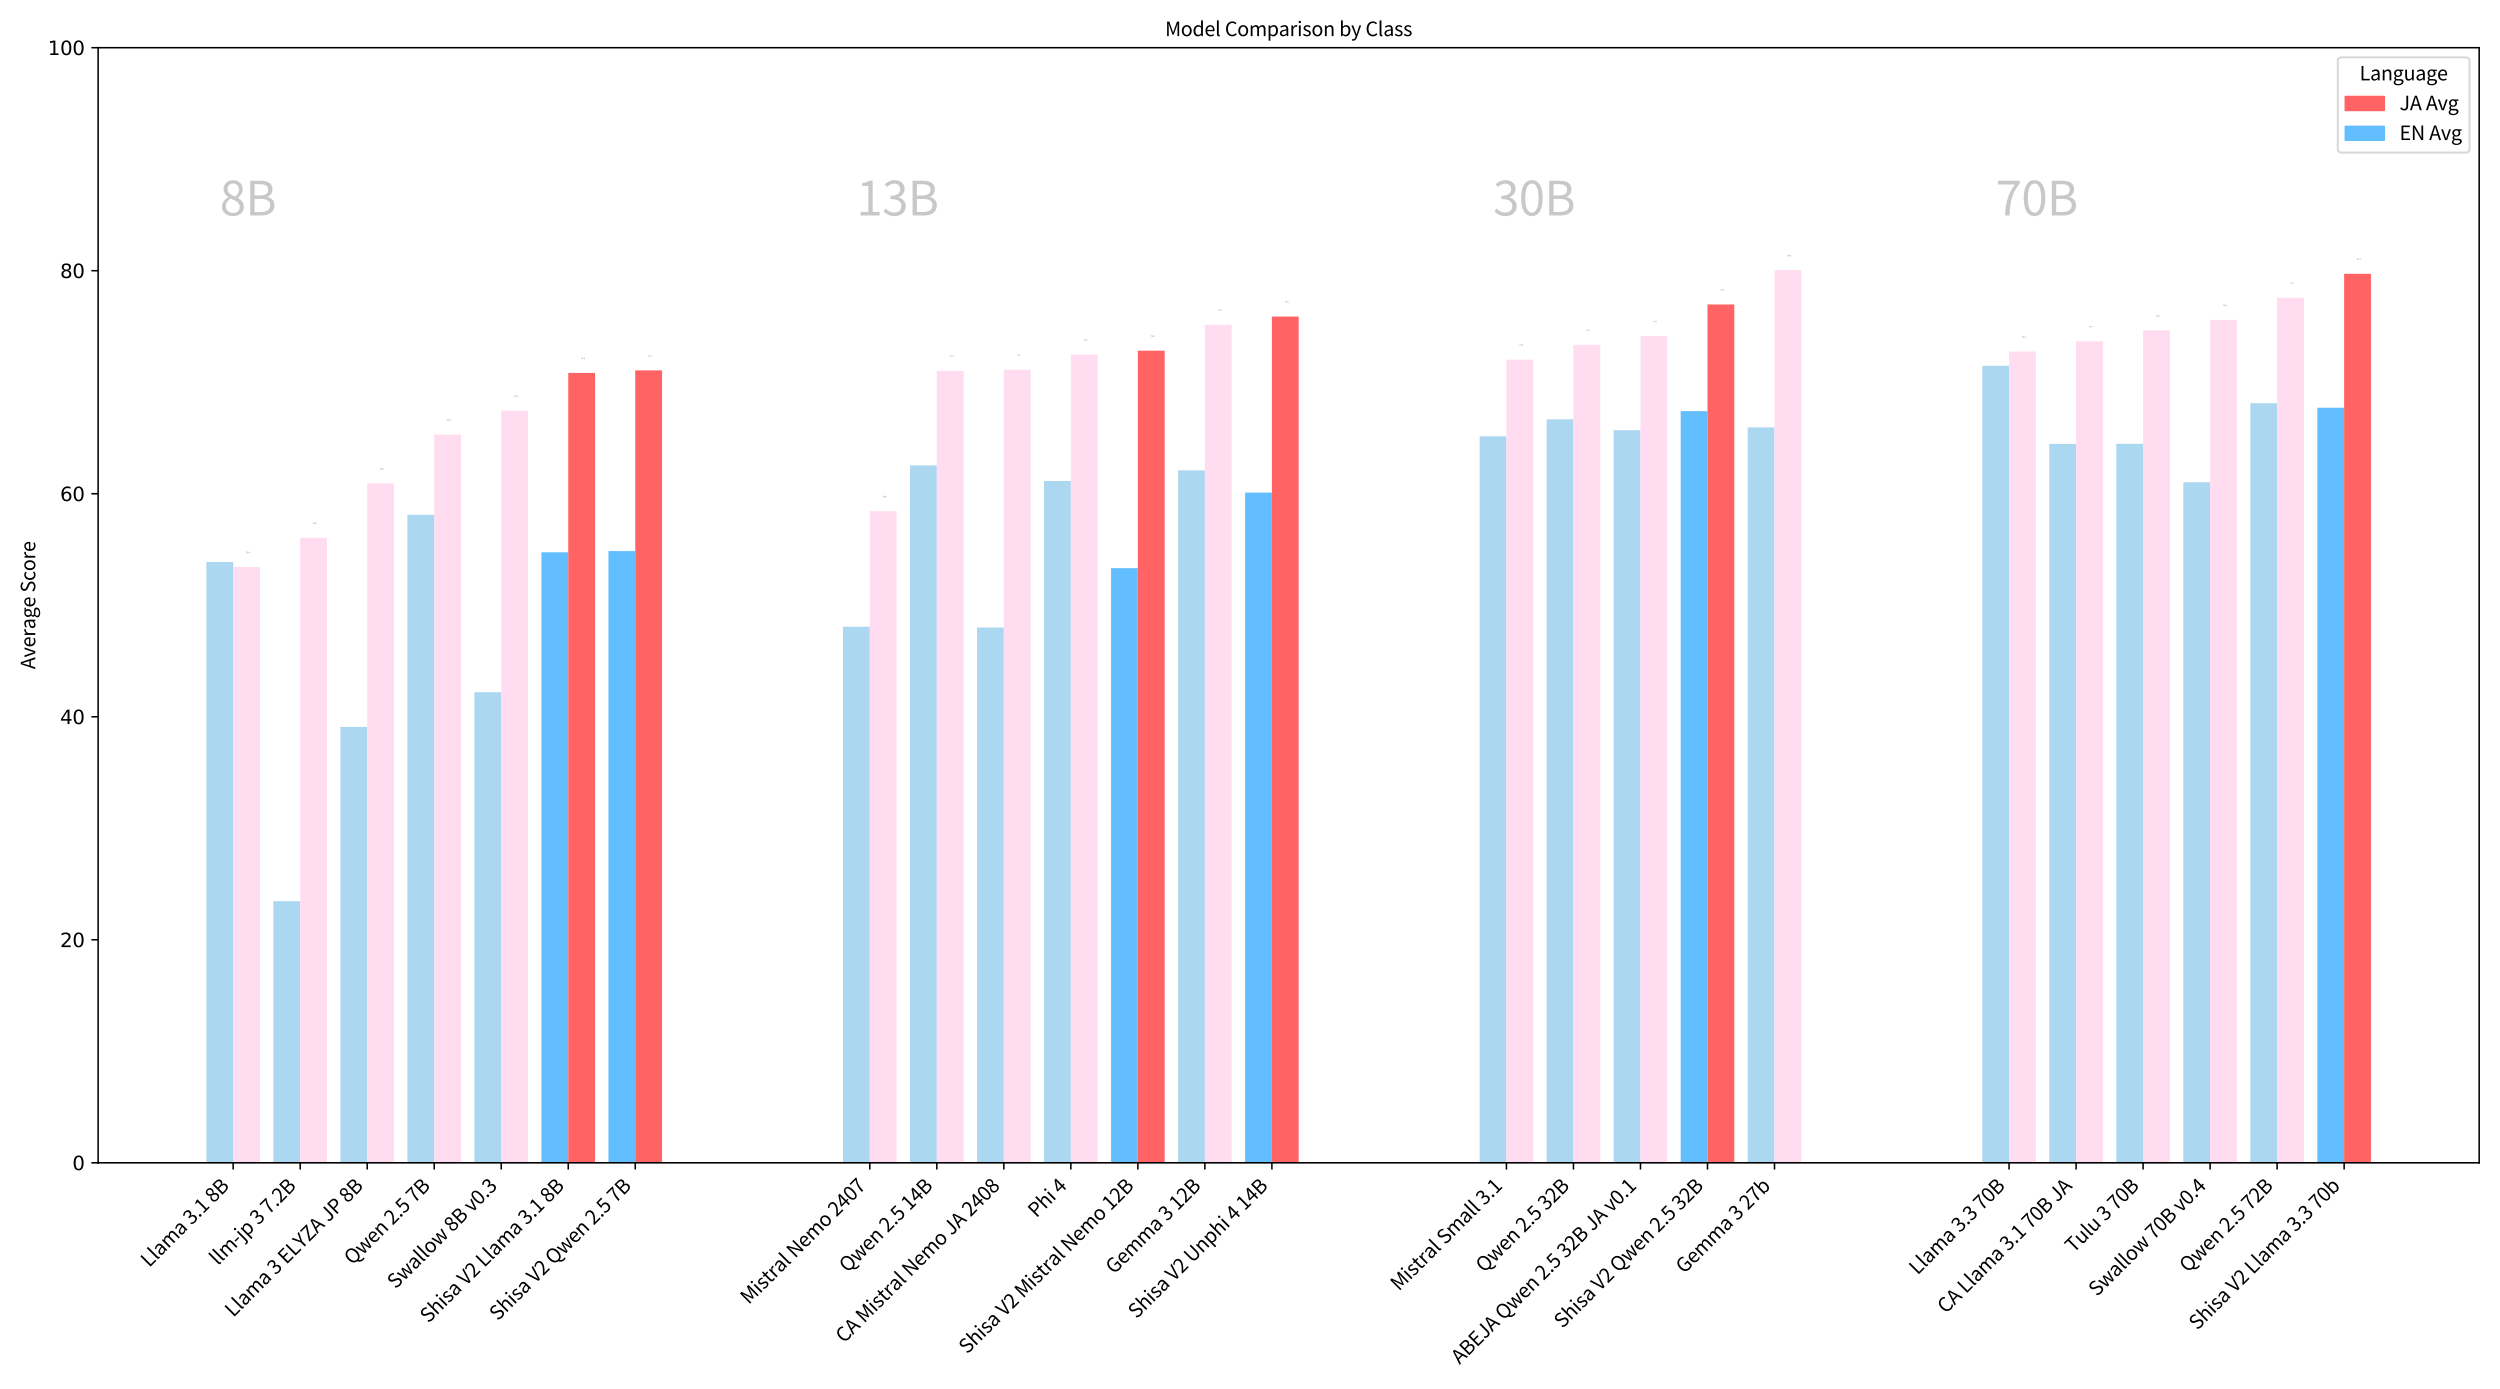<?xml version="1.0" encoding="utf-8" standalone="no"?>
<!DOCTYPE svg PUBLIC "-//W3C//DTD SVG 1.1//EN"
  "http://www.w3.org/Graphics/SVG/1.1/DTD/svg11.dtd">
<svg xmlns:xlink="http://www.w3.org/1999/xlink" width="1296pt" height="720pt" viewBox="0 0 1296 720" xmlns="http://www.w3.org/2000/svg" version="1.1">
 <defs>
  <style type="text/css">*{stroke-linejoin: round; stroke-linecap: butt}</style>
 </defs>
 <g id="figure_1">
  <g id="patch_1">
   <path d="M 0 720 
L 1296 720 
L 1296 0 
L 0 0 
z
" style="fill: #ffffff"/>
  </g>
  <g id="axes_1">
   <g id="patch_2">
    <path d="M 50.87 602.795 
L 1285.2 602.795 
L 1285.2 24.72 
L 50.87 24.72 
z
" style="fill: #ffffff"/>
   </g>
   <g id="patch_3">
    <path d="M 106.976 602.795 
L 120.872 602.795 
L 120.872 291.328 
L 106.976 291.328 
z
" clip-path="url(#paf2ac5141e)" style="fill: #acd7f0"/>
   </g>
   <g id="patch_4">
    <path d="M 120.872 602.795 
L 134.768 602.795 
L 134.768 293.929 
L 120.872 293.929 
z
" clip-path="url(#paf2ac5141e)" style="fill: #ffdcf0"/>
   </g>
   <g id="patch_5">
    <path d="M 141.716 602.795 
L 155.613 602.795 
L 155.613 467.179 
L 141.716 467.179 
z
" clip-path="url(#paf2ac5141e)" style="fill: #acd7f0"/>
   </g>
   <g id="patch_6">
    <path d="M 155.613 602.795 
L 169.509 602.795 
L 169.509 278.784 
L 155.613 278.784 
z
" clip-path="url(#paf2ac5141e)" style="fill: #ffdcf0"/>
   </g>
   <g id="patch_7">
    <path d="M 176.457 602.795 
L 190.353 602.795 
L 190.353 376.825 
L 176.457 376.825 
z
" clip-path="url(#paf2ac5141e)" style="fill: #acd7f0"/>
   </g>
   <g id="patch_8">
    <path d="M 190.353 602.795 
L 204.249 602.795 
L 204.249 250.632 
L 190.353 250.632 
z
" clip-path="url(#paf2ac5141e)" style="fill: #ffdcf0"/>
   </g>
   <g id="patch_9">
    <path d="M 211.197 602.795 
L 225.094 602.795 
L 225.094 266.876 
L 211.197 266.876 
z
" clip-path="url(#paf2ac5141e)" style="fill: #acd7f0"/>
   </g>
   <g id="patch_10">
    <path d="M 225.094 602.795 
L 238.99 602.795 
L 238.99 225.312 
L 225.094 225.312 
z
" clip-path="url(#paf2ac5141e)" style="fill: #ffdcf0"/>
   </g>
   <g id="patch_11">
    <path d="M 245.938 602.795 
L 259.834 602.795 
L 259.834 358.847 
L 245.938 358.847 
z
" clip-path="url(#paf2ac5141e)" style="fill: #acd7f0"/>
   </g>
   <g id="patch_12">
    <path d="M 259.834 602.795 
L 273.73 602.795 
L 273.73 212.941 
L 259.834 212.941 
z
" clip-path="url(#paf2ac5141e)" style="fill: #ffdcf0"/>
   </g>
   <g id="patch_13">
    <path d="M 280.678 602.795 
L 294.575 602.795 
L 294.575 286.299 
L 280.678 286.299 
z
" clip-path="url(#paf2ac5141e)" style="fill: #63beff"/>
   </g>
   <g id="patch_14">
    <path d="M 294.575 602.795 
L 308.471 602.795 
L 308.471 193.344 
L 294.575 193.344 
z
" clip-path="url(#paf2ac5141e)" style="fill: #ff6363"/>
   </g>
   <g id="patch_15">
    <path d="M 315.419 602.795 
L 329.315 602.795 
L 329.315 285.663 
L 315.419 285.663 
z
" clip-path="url(#paf2ac5141e)" style="fill: #63beff"/>
   </g>
   <g id="patch_16">
    <path d="M 329.315 602.795 
L 343.211 602.795 
L 343.211 192.015 
L 329.315 192.015 
z
" clip-path="url(#paf2ac5141e)" style="fill: #ff6363"/>
   </g>
   <g id="patch_17">
    <path d="M 437.011 602.795 
L 450.907 602.795 
L 450.907 324.914 
L 437.011 324.914 
z
" clip-path="url(#paf2ac5141e)" style="fill: #acd7f0"/>
   </g>
   <g id="patch_18">
    <path d="M 450.907 602.795 
L 464.803 602.795 
L 464.803 264.968 
L 450.907 264.968 
z
" clip-path="url(#paf2ac5141e)" style="fill: #ffdcf0"/>
   </g>
   <g id="patch_19">
    <path d="M 471.751 602.795 
L 485.647 602.795 
L 485.647 241.267 
L 471.751 241.267 
z
" clip-path="url(#paf2ac5141e)" style="fill: #acd7f0"/>
   </g>
   <g id="patch_20">
    <path d="M 485.647 602.795 
L 499.544 602.795 
L 499.544 192.246 
L 485.647 192.246 
z
" clip-path="url(#paf2ac5141e)" style="fill: #ffdcf0"/>
   </g>
   <g id="patch_21">
    <path d="M 506.492 602.795 
L 520.388 602.795 
L 520.388 325.319 
L 506.492 325.319 
z
" clip-path="url(#paf2ac5141e)" style="fill: #acd7f0"/>
   </g>
   <g id="patch_22">
    <path d="M 520.388 602.795 
L 534.284 602.795 
L 534.284 191.668 
L 520.388 191.668 
z
" clip-path="url(#paf2ac5141e)" style="fill: #ffdcf0"/>
   </g>
   <g id="patch_23">
    <path d="M 541.232 602.795 
L 555.128 602.795 
L 555.128 249.36 
L 541.232 249.36 
z
" clip-path="url(#paf2ac5141e)" style="fill: #acd7f0"/>
   </g>
   <g id="patch_24">
    <path d="M 555.128 602.795 
L 569.025 602.795 
L 569.025 183.864 
L 555.128 183.864 
z
" clip-path="url(#paf2ac5141e)" style="fill: #ffdcf0"/>
   </g>
   <g id="patch_25">
    <path d="M 575.973 602.795 
L 589.869 602.795 
L 589.869 294.508 
L 575.973 294.508 
z
" clip-path="url(#paf2ac5141e)" style="fill: #63beff"/>
   </g>
   <g id="patch_26">
    <path d="M 589.869 602.795 
L 603.765 602.795 
L 603.765 181.783 
L 589.869 181.783 
z
" clip-path="url(#paf2ac5141e)" style="fill: #ff6363"/>
   </g>
   <g id="patch_27">
    <path d="M 610.713 602.795 
L 624.609 602.795 
L 624.609 243.81 
L 610.713 243.81 
z
" clip-path="url(#paf2ac5141e)" style="fill: #acd7f0"/>
   </g>
   <g id="patch_28">
    <path d="M 624.609 602.795 
L 638.506 602.795 
L 638.506 168.372 
L 624.609 168.372 
z
" clip-path="url(#paf2ac5141e)" style="fill: #ffdcf0"/>
   </g>
   <g id="patch_29">
    <path d="M 645.454 602.795 
L 659.35 602.795 
L 659.35 255.372 
L 645.454 255.372 
z
" clip-path="url(#paf2ac5141e)" style="fill: #63beff"/>
   </g>
   <g id="patch_30">
    <path d="M 659.35 602.795 
L 673.246 602.795 
L 673.246 164.094 
L 659.35 164.094 
z
" clip-path="url(#paf2ac5141e)" style="fill: #ff6363"/>
   </g>
   <g id="patch_31">
    <path d="M 767.045 602.795 
L 780.942 602.795 
L 780.942 226.179 
L 767.045 226.179 
z
" clip-path="url(#paf2ac5141e)" style="fill: #acd7f0"/>
   </g>
   <g id="patch_32">
    <path d="M 780.942 602.795 
L 794.838 602.795 
L 794.838 186.408 
L 780.942 186.408 
z
" clip-path="url(#paf2ac5141e)" style="fill: #ffdcf0"/>
   </g>
   <g id="patch_33">
    <path d="M 801.786 602.795 
L 815.682 602.795 
L 815.682 217.392 
L 801.786 217.392 
z
" clip-path="url(#paf2ac5141e)" style="fill: #acd7f0"/>
   </g>
   <g id="patch_34">
    <path d="M 815.682 602.795 
L 829.578 602.795 
L 829.578 178.777 
L 815.682 178.777 
z
" clip-path="url(#paf2ac5141e)" style="fill: #ffdcf0"/>
   </g>
   <g id="patch_35">
    <path d="M 836.526 602.795 
L 850.423 602.795 
L 850.423 223 
L 836.526 223 
z
" clip-path="url(#paf2ac5141e)" style="fill: #acd7f0"/>
   </g>
   <g id="patch_36">
    <path d="M 850.423 602.795 
L 864.319 602.795 
L 864.319 174.21 
L 850.423 174.21 
z
" clip-path="url(#paf2ac5141e)" style="fill: #ffdcf0"/>
   </g>
   <g id="patch_37">
    <path d="M 871.267 602.795 
L 885.163 602.795 
L 885.163 213.115 
L 871.267 213.115 
z
" clip-path="url(#paf2ac5141e)" style="fill: #63beff"/>
   </g>
   <g id="patch_38">
    <path d="M 885.163 602.795 
L 899.059 602.795 
L 899.059 157.851 
L 885.163 157.851 
z
" clip-path="url(#paf2ac5141e)" style="fill: #ff6363"/>
   </g>
   <g id="patch_39">
    <path d="M 906.007 602.795 
L 919.904 602.795 
L 919.904 221.555 
L 906.007 221.555 
z
" clip-path="url(#paf2ac5141e)" style="fill: #acd7f0"/>
   </g>
   <g id="patch_40">
    <path d="M 919.904 602.795 
L 933.8 602.795 
L 933.8 140.046 
L 919.904 140.046 
z
" clip-path="url(#paf2ac5141e)" style="fill: #ffdcf0"/>
   </g>
   <g id="patch_41">
    <path d="M 1027.599 602.795 
L 1041.495 602.795 
L 1041.495 189.587 
L 1027.599 189.587 
z
" clip-path="url(#paf2ac5141e)" style="fill: #acd7f0"/>
   </g>
   <g id="patch_42">
    <path d="M 1041.495 602.795 
L 1055.392 602.795 
L 1055.392 182.245 
L 1041.495 182.245 
z
" clip-path="url(#paf2ac5141e)" style="fill: #ffdcf0"/>
   </g>
   <g id="patch_43">
    <path d="M 1062.34 602.795 
L 1076.236 602.795 
L 1076.236 230.11 
L 1062.34 230.11 
z
" clip-path="url(#paf2ac5141e)" style="fill: #acd7f0"/>
   </g>
   <g id="patch_44">
    <path d="M 1076.236 602.795 
L 1090.132 602.795 
L 1090.132 176.927 
L 1076.236 176.927 
z
" clip-path="url(#paf2ac5141e)" style="fill: #ffdcf0"/>
   </g>
   <g id="patch_45">
    <path d="M 1097.08 602.795 
L 1110.976 602.795 
L 1110.976 230.052 
L 1097.08 230.052 
z
" clip-path="url(#paf2ac5141e)" style="fill: #acd7f0"/>
   </g>
   <g id="patch_46">
    <path d="M 1110.976 602.795 
L 1124.873 602.795 
L 1124.873 171.32 
L 1110.976 171.32 
z
" clip-path="url(#paf2ac5141e)" style="fill: #ffdcf0"/>
   </g>
   <g id="patch_47">
    <path d="M 1131.821 602.795 
L 1145.717 602.795 
L 1145.717 249.996 
L 1131.821 249.996 
z
" clip-path="url(#paf2ac5141e)" style="fill: #acd7f0"/>
   </g>
   <g id="patch_48">
    <path d="M 1145.717 602.795 
L 1159.613 602.795 
L 1159.613 165.828 
L 1145.717 165.828 
z
" clip-path="url(#paf2ac5141e)" style="fill: #ffdcf0"/>
   </g>
   <g id="patch_49">
    <path d="M 1166.561 602.795 
L 1180.457 602.795 
L 1180.457 209.01 
L 1166.561 209.01 
z
" clip-path="url(#paf2ac5141e)" style="fill: #acd7f0"/>
   </g>
   <g id="patch_50">
    <path d="M 1180.457 602.795 
L 1194.354 602.795 
L 1194.354 154.382 
L 1180.457 154.382 
z
" clip-path="url(#paf2ac5141e)" style="fill: #ffdcf0"/>
   </g>
   <g id="patch_51">
    <path d="M 1201.302 602.795 
L 1215.198 602.795 
L 1215.198 211.38 
L 1201.302 211.38 
z
" clip-path="url(#paf2ac5141e)" style="fill: #63beff"/>
   </g>
   <g id="patch_52">
    <path d="M 1215.198 602.795 
L 1229.094 602.795 
L 1229.094 141.954 
L 1215.198 141.954 
z
" clip-path="url(#paf2ac5141e)" style="fill: #ff6363"/>
   </g>
   <g id="matplotlib.axis_1">
    <g id="xtick_1">
     <g id="line2d_1">
      <defs>
       <path id="m1cdc25d225" d="M 0 0 
L 0 3.5 
" style="stroke: #000000; stroke-width: 0.8"/>
      </defs>
      <g>
       <use xlink:href="#m1cdc25d225" x="120.872" y="602.795" style="stroke: #000000; stroke-width: 0.8"/>
      </g>
     </g>
     <g id="text_1">
      <!-- Llama 3.1 8B -->
      <g transform="translate(77.342 657.333) rotate(-45) scale(0.1 -0.1)">
       <defs>
        <path id="NotoSansCJKjp-Regular-4c" d="M 646 0 
L 3290 0 
L 3290 506 
L 1235 506 
L 1235 4691 
L 646 4691 
L 646 0 
z
" transform="scale(0.016)"/>
        <path id="NotoSansCJKjp-Regular-6c" d="M 1203 -83 
C 1363 -83 1459 -58 1542 -32 
L 1459 416 
C 1395 403 1370 403 1338 403 
C 1248 403 1178 474 1178 653 
L 1178 5094 
L 589 5094 
L 589 691 
C 589 198 768 -83 1203 -83 
z
" transform="scale(0.016)"/>
        <path id="NotoSansCJKjp-Regular-61" d="M 1389 -83 
C 1818 -83 2208 141 2541 416 
L 2560 416 
L 2611 0 
L 3091 0 
L 3091 2138 
C 3091 3002 2739 3565 1888 3565 
C 1325 3565 838 3315 525 3110 
L 749 2707 
C 1024 2893 1389 3078 1792 3078 
C 2362 3078 2509 2650 2509 2202 
C 1030 2035 378 1658 378 902 
C 378 275 806 -83 1389 -83 
z
M 1555 390 
C 1210 390 941 544 941 941 
C 941 1389 1338 1677 2509 1811 
L 2509 845 
C 2170 544 1888 390 1555 390 
z
" transform="scale(0.016)"/>
        <path id="NotoSansCJKjp-Regular-6d" d="M 589 0 
L 1178 0 
L 1178 2522 
C 1491 2880 1786 3053 2048 3053 
C 2490 3053 2694 2778 2694 2125 
L 2694 0 
L 3277 0 
L 3277 2522 
C 3603 2880 3885 3053 4154 3053 
C 4595 3053 4800 2778 4800 2125 
L 4800 0 
L 5382 0 
L 5382 2202 
C 5382 3085 5043 3565 4333 3565 
C 3904 3565 3546 3290 3181 2899 
C 3040 3309 2758 3565 2221 3565 
C 1805 3565 1446 3302 1139 2970 
L 1126 2970 
L 1069 3475 
L 589 3475 
L 589 0 
z
" transform="scale(0.016)"/>
        <path id="NotoSansCJKjp-Regular-20" transform="scale(0.016)"/>
        <path id="NotoSansCJKjp-Regular-33" d="M 1683 -83 
C 2522 -83 3194 416 3194 1254 
C 3194 1901 2752 2310 2202 2445 
L 2202 2477 
C 2701 2650 3034 3034 3034 3603 
C 3034 4346 2458 4774 1664 4774 
C 1126 4774 710 4538 358 4218 
L 672 3846 
C 941 4115 1267 4301 1645 4301 
C 2138 4301 2438 4006 2438 3558 
C 2438 3053 2112 2662 1139 2662 
L 1139 2214 
C 2227 2214 2598 1843 2598 1274 
C 2598 736 2208 403 1645 403 
C 1114 403 762 659 486 941 
L 186 563 
C 493 224 954 -83 1683 -83 
z
" transform="scale(0.016)"/>
        <path id="NotoSansCJKjp-Regular-2e" d="M 890 -83 
C 1120 -83 1312 96 1312 358 
C 1312 627 1120 806 890 806 
C 653 806 467 627 467 358 
C 467 96 653 -83 890 -83 
z
" transform="scale(0.016)"/>
        <path id="NotoSansCJKjp-Regular-31" d="M 563 0 
L 3136 0 
L 3136 486 
L 2195 486 
L 2195 4691 
L 1747 4691 
C 1491 4544 1190 4435 774 4358 
L 774 3987 
L 1613 3987 
L 1613 486 
L 563 486 
L 563 0 
z
" transform="scale(0.016)"/>
        <path id="NotoSansCJKjp-Regular-38" d="M 1792 -83 
C 2669 -83 3258 448 3258 1126 
C 3258 1773 2880 2125 2470 2362 
L 2470 2394 
C 2746 2611 3091 3034 3091 3526 
C 3091 4250 2605 4762 1805 4762 
C 1075 4762 518 4282 518 3571 
C 518 3078 813 2726 1152 2490 
L 1152 2464 
C 723 2234 294 1792 294 1165 
C 294 442 922 -83 1792 -83 
z
M 2112 2547 
C 1555 2765 1050 3014 1050 3571 
C 1050 4026 1363 4326 1798 4326 
C 2298 4326 2592 3962 2592 3494 
C 2592 3149 2426 2829 2112 2547 
z
M 1798 352 
C 1235 352 813 717 813 1216 
C 813 1664 1082 2035 1459 2278 
C 2125 2010 2701 1779 2701 1146 
C 2701 678 2342 352 1798 352 
z
" transform="scale(0.016)"/>
        <path id="NotoSansCJKjp-Regular-42" d="M 646 0 
L 2138 0 
C 3187 0 3917 454 3917 1376 
C 3917 2016 3520 2387 2963 2496 
L 2963 2528 
C 3405 2669 3648 3078 3648 3546 
C 3648 4371 2982 4691 2035 4691 
L 646 4691 
L 646 0 
z
M 1235 2701 
L 1235 4224 
L 1958 4224 
C 2694 4224 3066 4019 3066 3469 
C 3066 2989 2739 2701 1933 2701 
L 1235 2701 
z
M 1235 474 
L 1235 2240 
L 2054 2240 
C 2880 2240 3334 1978 3334 1395 
C 3334 762 2861 474 2054 474 
L 1235 474 
z
" transform="scale(0.016)"/>
       </defs>
       <use xlink:href="#NotoSansCJKjp-Regular-4c"/>
       <use xlink:href="#NotoSansCJKjp-Regular-6c" transform="translate(54.3 0)"/>
       <use xlink:href="#NotoSansCJKjp-Regular-61" transform="translate(82.7 0)"/>
       <use xlink:href="#NotoSansCJKjp-Regular-6d" transform="translate(139 0)"/>
       <use xlink:href="#NotoSansCJKjp-Regular-61" transform="translate(231.6 0)"/>
       <use xlink:href="#NotoSansCJKjp-Regular-20" transform="translate(287.9 0)"/>
       <use xlink:href="#NotoSansCJKjp-Regular-33" transform="translate(310.3 0)"/>
       <use xlink:href="#NotoSansCJKjp-Regular-2e" transform="translate(365.8 0)"/>
       <use xlink:href="#NotoSansCJKjp-Regular-31" transform="translate(393.6 0)"/>
       <use xlink:href="#NotoSansCJKjp-Regular-20" transform="translate(449.1 0)"/>
       <use xlink:href="#NotoSansCJKjp-Regular-38" transform="translate(471.5 0)"/>
       <use xlink:href="#NotoSansCJKjp-Regular-42" transform="translate(527 0)"/>
      </g>
     </g>
    </g>
    <g id="xtick_2">
     <g id="line2d_2">
      <g>
       <use xlink:href="#m1cdc25d225" x="155.613" y="602.795" style="stroke: #000000; stroke-width: 0.8"/>
      </g>
     </g>
     <g id="text_2">
      <!-- llm-jp 3 7.2B -->
      <g transform="translate(113.001 656.324) rotate(-45) scale(0.1 -0.1)">
       <defs>
        <path id="NotoSansCJKjp-Regular-2d" d="M 294 1568 
L 1933 1568 
L 1933 2016 
L 294 2016 
L 294 1568 
z
" transform="scale(0.016)"/>
        <path id="NotoSansCJKjp-Regular-6a" d="M 224 -1549 
C 915 -1549 1178 -1107 1178 -397 
L 1178 3475 
L 595 3475 
L 595 -397 
C 595 -819 512 -1082 166 -1082 
C 45 -1082 -77 -1050 -166 -1018 
L -282 -1459 
C -160 -1510 19 -1549 224 -1549 
z
M 883 4192 
C 1107 4192 1274 4346 1274 4582 
C 1274 4806 1107 4960 883 4960 
C 653 4960 493 4806 493 4582 
C 493 4346 653 4192 883 4192 
z
" transform="scale(0.016)"/>
        <path id="NotoSansCJKjp-Regular-70" d="M 589 -1466 
L 1178 -1466 
L 1178 -288 
L 1158 320 
C 1472 58 1805 -83 2118 -83 
C 2912 -83 3629 602 3629 1792 
C 3629 2867 3142 3565 2246 3565 
C 1843 3565 1453 3334 1139 3072 
L 1126 3072 
L 1069 3475 
L 589 3475 
L 589 -1466 
z
M 2022 410 
C 1792 410 1485 499 1178 768 
L 1178 2598 
C 1510 2906 1811 3072 2099 3072 
C 2765 3072 3021 2560 3021 1786 
C 3021 928 2598 410 2022 410 
z
" transform="scale(0.016)"/>
        <path id="NotoSansCJKjp-Regular-37" d="M 1267 0 
L 1875 0 
C 1952 1837 2150 2931 3251 4339 
L 3251 4691 
L 314 4691 
L 314 4192 
L 2592 4192 
C 1670 2912 1350 1779 1267 0 
z
" transform="scale(0.016)"/>
        <path id="NotoSansCJKjp-Regular-32" d="M 282 0 
L 3232 0 
L 3232 506 
L 1933 506 
C 1696 506 1408 480 1165 461 
C 2266 1504 3008 2458 3008 3398 
C 3008 4230 2477 4774 1638 4774 
C 1043 4774 634 4506 256 4090 
L 595 3757 
C 858 4070 1184 4301 1568 4301 
C 2150 4301 2432 3910 2432 3373 
C 2432 2566 1754 1632 282 346 
L 282 0 
z
" transform="scale(0.016)"/>
       </defs>
       <use xlink:href="#NotoSansCJKjp-Regular-6c"/>
       <use xlink:href="#NotoSansCJKjp-Regular-6c" transform="translate(28.4 0)"/>
       <use xlink:href="#NotoSansCJKjp-Regular-6d" transform="translate(56.8 0)"/>
       <use xlink:href="#NotoSansCJKjp-Regular-2d" transform="translate(149.4 0)"/>
       <use xlink:href="#NotoSansCJKjp-Regular-6a" transform="translate(184.1 0)"/>
       <use xlink:href="#NotoSansCJKjp-Regular-70" transform="translate(211.6 0)"/>
       <use xlink:href="#NotoSansCJKjp-Regular-20" transform="translate(273.6 0)"/>
       <use xlink:href="#NotoSansCJKjp-Regular-33" transform="translate(296 0)"/>
       <use xlink:href="#NotoSansCJKjp-Regular-20" transform="translate(351.5 0)"/>
       <use xlink:href="#NotoSansCJKjp-Regular-37" transform="translate(373.9 0)"/>
       <use xlink:href="#NotoSansCJKjp-Regular-2e" transform="translate(429.4 0)"/>
       <use xlink:href="#NotoSansCJKjp-Regular-32" transform="translate(457.2 0)"/>
       <use xlink:href="#NotoSansCJKjp-Regular-42" transform="translate(512.7 0)"/>
      </g>
     </g>
    </g>
    <g id="xtick_3">
     <g id="line2d_3">
      <g>
       <use xlink:href="#m1cdc25d225" x="190.353" y="602.795" style="stroke: #000000; stroke-width: 0.8"/>
      </g>
     </g>
     <g id="text_3">
      <!-- Llama 3 ELYZA JP 8B -->
      <g transform="translate(120.964 683.193) rotate(-45) scale(0.1 -0.1)">
       <defs>
        <path id="NotoSansCJKjp-Regular-45" d="M 646 0 
L 3418 0 
L 3418 506 
L 1235 506 
L 1235 2214 
L 3014 2214 
L 3014 2720 
L 1235 2720 
L 1235 4192 
L 3347 4192 
L 3347 4691 
L 646 4691 
L 646 0 
z
" transform="scale(0.016)"/>
        <path id="NotoSansCJKjp-Regular-59" d="M 1402 0 
L 1990 0 
L 1990 1818 
L 3405 4691 
L 2790 4691 
L 2189 3366 
C 2042 3021 1882 2688 1715 2336 
L 1690 2336 
C 1523 2688 1382 3021 1229 3366 
L 621 4691 
L -6 4691 
L 1402 1818 
L 1402 0 
z
" transform="scale(0.016)"/>
        <path id="NotoSansCJKjp-Regular-5a" d="M 320 0 
L 3558 0 
L 3558 506 
L 1050 506 
L 3526 4339 
L 3526 4691 
L 544 4691 
L 544 4192 
L 2797 4192 
L 320 358 
L 320 0 
z
" transform="scale(0.016)"/>
        <path id="NotoSansCJKjp-Regular-41" d="M 26 0 
L 621 0 
L 1075 1434 
L 2790 1434 
L 3238 0 
L 3866 0 
L 2272 4691 
L 1613 4691 
L 26 0 
z
M 1222 1901 
L 1453 2624 
C 1619 3155 1773 3661 1920 4211 
L 1946 4211 
C 2099 3667 2246 3155 2419 2624 
L 2643 1901 
L 1222 1901 
z
" transform="scale(0.016)"/>
        <path id="NotoSansCJKjp-Regular-4a" d="M 1517 -83 
C 2432 -83 2810 563 2810 1376 
L 2810 4691 
L 2214 4691 
L 2214 1434 
C 2214 723 1965 435 1459 435 
C 1120 435 858 589 646 966 
L 224 659 
C 499 173 922 -83 1517 -83 
z
" transform="scale(0.016)"/>
        <path id="NotoSansCJKjp-Regular-50" d="M 646 0 
L 1235 0 
L 1235 1869 
L 2010 1869 
C 3040 1869 3738 2323 3738 3315 
C 3738 4339 3034 4691 1984 4691 
L 646 4691 
L 646 0 
z
M 1235 2349 
L 1235 4211 
L 1907 4211 
C 2733 4211 3149 4000 3149 3315 
C 3149 2643 2758 2349 1933 2349 
L 1235 2349 
z
" transform="scale(0.016)"/>
       </defs>
       <use xlink:href="#NotoSansCJKjp-Regular-4c"/>
       <use xlink:href="#NotoSansCJKjp-Regular-6c" transform="translate(54.3 0)"/>
       <use xlink:href="#NotoSansCJKjp-Regular-61" transform="translate(82.7 0)"/>
       <use xlink:href="#NotoSansCJKjp-Regular-6d" transform="translate(139 0)"/>
       <use xlink:href="#NotoSansCJKjp-Regular-61" transform="translate(231.6 0)"/>
       <use xlink:href="#NotoSansCJKjp-Regular-20" transform="translate(287.9 0)"/>
       <use xlink:href="#NotoSansCJKjp-Regular-33" transform="translate(310.3 0)"/>
       <use xlink:href="#NotoSansCJKjp-Regular-20" transform="translate(365.8 0)"/>
       <use xlink:href="#NotoSansCJKjp-Regular-45" transform="translate(388.2 0)"/>
       <use xlink:href="#NotoSansCJKjp-Regular-4c" transform="translate(447.1 0)"/>
       <use xlink:href="#NotoSansCJKjp-Regular-59" transform="translate(501.4 0)"/>
       <use xlink:href="#NotoSansCJKjp-Regular-5a" transform="translate(554.5 0)"/>
       <use xlink:href="#NotoSansCJKjp-Regular-41" transform="translate(614.8 0)"/>
       <use xlink:href="#NotoSansCJKjp-Regular-20" transform="translate(675.6 0)"/>
       <use xlink:href="#NotoSansCJKjp-Regular-4a" transform="translate(698 0)"/>
       <use xlink:href="#NotoSansCJKjp-Regular-50" transform="translate(751.5 0)"/>
       <use xlink:href="#NotoSansCJKjp-Regular-20" transform="translate(814.8 0)"/>
       <use xlink:href="#NotoSansCJKjp-Regular-38" transform="translate(837.2 0)"/>
       <use xlink:href="#NotoSansCJKjp-Regular-42" transform="translate(892.7 0)"/>
      </g>
     </g>
    </g>
    <g id="xtick_4">
     <g id="line2d_4">
      <g>
       <use xlink:href="#m1cdc25d225" x="225.094" y="602.795" style="stroke: #000000; stroke-width: 0.8"/>
      </g>
     </g>
     <g id="text_4">
      <!-- Qwen 2.5 7B -->
      <g transform="translate(182.771 656.126) rotate(-45) scale(0.1 -0.1)">
       <defs>
        <path id="NotoSansCJKjp-Regular-51" d="M 2374 410 
C 1530 410 979 1165 979 2362 
C 979 3533 1530 4256 2374 4256 
C 3219 4256 3770 3533 3770 2362 
C 3770 1165 3219 410 2374 410 
z
M 3808 -1178 
C 4090 -1178 4339 -1133 4480 -1069 
L 4365 -614 
C 4243 -653 4083 -685 3872 -685 
C 3366 -685 2931 -474 2720 -58 
C 3712 115 4378 1011 4378 2362 
C 4378 3866 3552 4774 2374 4774 
C 1197 4774 371 3866 371 2362 
C 371 986 1062 77 2086 -64 
C 2349 -704 2944 -1178 3808 -1178 
z
" transform="scale(0.016)"/>
        <path id="NotoSansCJKjp-Regular-77" d="M 1139 0 
L 1818 0 
L 2310 1862 
C 2400 2195 2470 2522 2547 2874 
L 2579 2874 
C 2662 2522 2726 2202 2816 1875 
L 3315 0 
L 4026 0 
L 4966 3475 
L 4403 3475 
L 3898 1466 
C 3821 1133 3757 819 3686 499 
L 3654 499 
C 3571 819 3494 1133 3411 1466 
L 2867 3475 
L 2298 3475 
L 1754 1466 
C 1670 1133 1594 819 1523 499 
L 1491 499 
C 1421 819 1357 1133 1286 1466 
L 768 3475 
L 173 3475 
L 1139 0 
z
" transform="scale(0.016)"/>
        <path id="NotoSansCJKjp-Regular-65" d="M 1997 -83 
C 2464 -83 2835 70 3136 269 
L 2931 659 
C 2669 486 2400 384 2061 384 
C 1402 384 947 858 909 1600 
L 3251 1600 
C 3264 1690 3277 1805 3277 1933 
C 3277 2925 2778 3565 1888 3565 
C 1094 3565 333 2867 333 1734 
C 333 589 1069 -83 1997 -83 
z
M 902 2016 
C 973 2707 1408 3098 1901 3098 
C 2445 3098 2765 2720 2765 2016 
L 902 2016 
z
" transform="scale(0.016)"/>
        <path id="NotoSansCJKjp-Regular-6e" d="M 589 0 
L 1178 0 
L 1178 2522 
C 1523 2874 1766 3053 2125 3053 
C 2586 3053 2784 2778 2784 2125 
L 2784 0 
L 3366 0 
L 3366 2202 
C 3366 3085 3034 3565 2304 3565 
C 1830 3565 1466 3302 1139 2970 
L 1126 2970 
L 1069 3475 
L 589 3475 
L 589 0 
z
" transform="scale(0.016)"/>
        <path id="NotoSansCJKjp-Regular-35" d="M 1677 -83 
C 2464 -83 3213 499 3213 1523 
C 3213 2560 2573 3021 1798 3021 
C 1517 3021 1306 2950 1094 2835 
L 1216 4192 
L 2982 4192 
L 2982 4691 
L 704 4691 
L 550 2502 
L 864 2304 
C 1133 2483 1331 2579 1645 2579 
C 2234 2579 2618 2182 2618 1510 
C 2618 826 2176 403 1619 403 
C 1075 403 730 653 467 922 
L 173 538 
C 493 224 941 -83 1677 -83 
z
" transform="scale(0.016)"/>
       </defs>
       <use xlink:href="#NotoSansCJKjp-Regular-51"/>
       <use xlink:href="#NotoSansCJKjp-Regular-77" transform="translate(74.2 0)"/>
       <use xlink:href="#NotoSansCJKjp-Regular-65" transform="translate(154.4 0)"/>
       <use xlink:href="#NotoSansCJKjp-Regular-6e" transform="translate(209.8 0)"/>
       <use xlink:href="#NotoSansCJKjp-Regular-20" transform="translate(270.8 0)"/>
       <use xlink:href="#NotoSansCJKjp-Regular-32" transform="translate(293.2 0)"/>
       <use xlink:href="#NotoSansCJKjp-Regular-2e" transform="translate(348.7 0)"/>
       <use xlink:href="#NotoSansCJKjp-Regular-35" transform="translate(376.5 0)"/>
       <use xlink:href="#NotoSansCJKjp-Regular-20" transform="translate(432 0)"/>
       <use xlink:href="#NotoSansCJKjp-Regular-37" transform="translate(454.4 0)"/>
       <use xlink:href="#NotoSansCJKjp-Regular-42" transform="translate(509.9 0)"/>
      </g>
     </g>
    </g>
    <g id="xtick_5">
     <g id="line2d_5">
      <g>
       <use xlink:href="#m1cdc25d225" x="259.834" y="602.795" style="stroke: #000000; stroke-width: 0.8"/>
      </g>
     </g>
     <g id="text_5">
      <!-- Swallow 8B v0.3 -->
      <g transform="translate(205.138 668.499) rotate(-45) scale(0.1 -0.1)">
       <defs>
        <path id="NotoSansCJKjp-Regular-53" d="M 1946 -83 
C 2925 -83 3539 506 3539 1248 
C 3539 1946 3117 2266 2573 2502 
L 1907 2790 
C 1542 2944 1126 3117 1126 3578 
C 1126 3994 1472 4256 2003 4256 
C 2438 4256 2784 4090 3072 3821 
L 3379 4198 
C 3053 4538 2560 4774 2003 4774 
C 1152 4774 525 4256 525 3533 
C 525 2848 1043 2515 1478 2330 
L 2150 2035 
C 2598 1837 2938 1683 2938 1197 
C 2938 742 2573 435 1952 435 
C 1466 435 992 666 659 1018 
L 307 608 
C 710 186 1280 -83 1946 -83 
z
" transform="scale(0.016)"/>
        <path id="NotoSansCJKjp-Regular-6f" d="M 1939 -83 
C 2790 -83 3546 582 3546 1734 
C 3546 2893 2790 3565 1939 3565 
C 1088 3565 333 2893 333 1734 
C 333 582 1088 -83 1939 -83 
z
M 1939 403 
C 1338 403 934 934 934 1734 
C 934 2534 1338 3072 1939 3072 
C 2541 3072 2950 2534 2950 1734 
C 2950 934 2541 403 1939 403 
z
" transform="scale(0.016)"/>
        <path id="NotoSansCJKjp-Regular-76" d="M 1338 0 
L 2022 0 
L 3251 3475 
L 2675 3475 
L 2016 1498 
C 1914 1158 1798 806 1696 474 
L 1664 474 
C 1562 806 1453 1158 1344 1498 
L 691 3475 
L 83 3475 
L 1338 0 
z
" transform="scale(0.016)"/>
        <path id="NotoSansCJKjp-Regular-30" d="M 1779 -83 
C 2669 -83 3238 723 3238 2362 
C 3238 3987 2669 4774 1779 4774 
C 883 4774 320 3987 320 2362 
C 320 723 883 -83 1779 -83 
z
M 1779 390 
C 1248 390 883 986 883 2362 
C 883 3731 1248 4314 1779 4314 
C 2310 4314 2675 3731 2675 2362 
C 2675 986 2310 390 1779 390 
z
" transform="scale(0.016)"/>
       </defs>
       <use xlink:href="#NotoSansCJKjp-Regular-53"/>
       <use xlink:href="#NotoSansCJKjp-Regular-77" transform="translate(59.6 0)"/>
       <use xlink:href="#NotoSansCJKjp-Regular-61" transform="translate(139.8 0)"/>
       <use xlink:href="#NotoSansCJKjp-Regular-6c" transform="translate(196.1 0)"/>
       <use xlink:href="#NotoSansCJKjp-Regular-6c" transform="translate(224.5 0)"/>
       <use xlink:href="#NotoSansCJKjp-Regular-6f" transform="translate(252.9 0)"/>
       <use xlink:href="#NotoSansCJKjp-Regular-77" transform="translate(313.5 0)"/>
       <use xlink:href="#NotoSansCJKjp-Regular-20" transform="translate(393.7 0)"/>
       <use xlink:href="#NotoSansCJKjp-Regular-38" transform="translate(416.1 0)"/>
       <use xlink:href="#NotoSansCJKjp-Regular-42" transform="translate(471.6 0)"/>
       <use xlink:href="#NotoSansCJKjp-Regular-20" transform="translate(537.3 0)"/>
       <use xlink:href="#NotoSansCJKjp-Regular-76" transform="translate(559.7 0)"/>
       <use xlink:href="#NotoSansCJKjp-Regular-30" transform="translate(611.8 0)"/>
       <use xlink:href="#NotoSansCJKjp-Regular-2e" transform="translate(667.3 0)"/>
       <use xlink:href="#NotoSansCJKjp-Regular-33" transform="translate(695.1 0)"/>
      </g>
     </g>
    </g>
    <g id="xtick_6">
     <g id="line2d_6">
      <g>
       <use xlink:href="#m1cdc25d225" x="294.575" y="602.795" style="stroke: #000000; stroke-width: 0.8"/>
      </g>
     </g>
     <g id="text_6">
      <!-- Shisa V2 Llama 3.1 8B -->
      <g transform="translate(222.145 686.233) rotate(-45) scale(0.1 -0.1)">
       <defs>
        <path id="NotoSansCJKjp-Regular-68" d="M 589 0 
L 1178 0 
L 1178 2522 
C 1523 2874 1766 3053 2125 3053 
C 2586 3053 2784 2778 2784 2125 
L 2784 0 
L 3366 0 
L 3366 2202 
C 3366 3085 3034 3565 2304 3565 
C 1830 3565 1472 3302 1152 2982 
L 1178 3699 
L 1178 5094 
L 589 5094 
L 589 0 
z
" transform="scale(0.016)"/>
        <path id="NotoSansCJKjp-Regular-69" d="M 589 0 
L 1178 0 
L 1178 3475 
L 589 3475 
L 589 0 
z
M 883 4192 
C 1114 4192 1274 4346 1274 4582 
C 1274 4806 1114 4960 883 4960 
C 653 4960 499 4806 499 4582 
C 499 4346 653 4192 883 4192 
z
" transform="scale(0.016)"/>
        <path id="NotoSansCJKjp-Regular-73" d="M 1498 -83 
C 2317 -83 2758 384 2758 947 
C 2758 1606 2208 1811 1702 2003 
C 1312 2150 954 2278 954 2605 
C 954 2880 1158 3110 1600 3110 
C 1907 3110 2150 2976 2387 2803 
L 2669 3168 
C 2406 3386 2022 3565 1594 3565 
C 832 3565 397 3130 397 2579 
C 397 1984 922 1754 1408 1574 
C 1792 1434 2202 1267 2202 915 
C 2202 614 1978 371 1517 371 
C 1101 371 794 538 486 787 
L 205 397 
C 531 122 1005 -83 1498 -83 
z
" transform="scale(0.016)"/>
        <path id="NotoSansCJKjp-Regular-56" d="M 1504 0 
L 2189 0 
L 3680 4691 
L 3078 4691 
L 2323 2150 
C 2163 1600 2048 1152 1869 602 
L 1843 602 
C 1670 1152 1549 1600 1389 2150 
L 627 4691 
L 6 4691 
L 1504 0 
z
" transform="scale(0.016)"/>
       </defs>
       <use xlink:href="#NotoSansCJKjp-Regular-53"/>
       <use xlink:href="#NotoSansCJKjp-Regular-68" transform="translate(59.6 0)"/>
       <use xlink:href="#NotoSansCJKjp-Regular-69" transform="translate(120.3 0)"/>
       <use xlink:href="#NotoSansCJKjp-Regular-73" transform="translate(147.8 0)"/>
       <use xlink:href="#NotoSansCJKjp-Regular-61" transform="translate(194.6 0)"/>
       <use xlink:href="#NotoSansCJKjp-Regular-20" transform="translate(250.9 0)"/>
       <use xlink:href="#NotoSansCJKjp-Regular-56" transform="translate(273.3 0)"/>
       <use xlink:href="#NotoSansCJKjp-Regular-32" transform="translate(330.8 0)"/>
       <use xlink:href="#NotoSansCJKjp-Regular-20" transform="translate(386.3 0)"/>
       <use xlink:href="#NotoSansCJKjp-Regular-4c" transform="translate(408.7 0)"/>
       <use xlink:href="#NotoSansCJKjp-Regular-6c" transform="translate(463 0)"/>
       <use xlink:href="#NotoSansCJKjp-Regular-61" transform="translate(491.4 0)"/>
       <use xlink:href="#NotoSansCJKjp-Regular-6d" transform="translate(547.7 0)"/>
       <use xlink:href="#NotoSansCJKjp-Regular-61" transform="translate(640.3 0)"/>
       <use xlink:href="#NotoSansCJKjp-Regular-20" transform="translate(696.6 0)"/>
       <use xlink:href="#NotoSansCJKjp-Regular-33" transform="translate(719 0)"/>
       <use xlink:href="#NotoSansCJKjp-Regular-2e" transform="translate(774.5 0)"/>
       <use xlink:href="#NotoSansCJKjp-Regular-31" transform="translate(802.3 0)"/>
       <use xlink:href="#NotoSansCJKjp-Regular-20" transform="translate(857.8 0)"/>
       <use xlink:href="#NotoSansCJKjp-Regular-38" transform="translate(880.2 0)"/>
       <use xlink:href="#NotoSansCJKjp-Regular-42" transform="translate(935.7 0)"/>
      </g>
     </g>
    </g>
    <g id="xtick_7">
     <g id="line2d_7">
      <g>
       <use xlink:href="#m1cdc25d225" x="329.315" y="602.795" style="stroke: #000000; stroke-width: 0.8"/>
      </g>
     </g>
     <g id="text_7">
      <!-- Shisa V2 Qwen 2.5 7B -->
      <g transform="translate(258.093 685.026) rotate(-45) scale(0.1 -0.1)">
       <use xlink:href="#NotoSansCJKjp-Regular-53"/>
       <use xlink:href="#NotoSansCJKjp-Regular-68" transform="translate(59.6 0)"/>
       <use xlink:href="#NotoSansCJKjp-Regular-69" transform="translate(120.3 0)"/>
       <use xlink:href="#NotoSansCJKjp-Regular-73" transform="translate(147.8 0)"/>
       <use xlink:href="#NotoSansCJKjp-Regular-61" transform="translate(194.6 0)"/>
       <use xlink:href="#NotoSansCJKjp-Regular-20" transform="translate(250.9 0)"/>
       <use xlink:href="#NotoSansCJKjp-Regular-56" transform="translate(273.3 0)"/>
       <use xlink:href="#NotoSansCJKjp-Regular-32" transform="translate(330.8 0)"/>
       <use xlink:href="#NotoSansCJKjp-Regular-20" transform="translate(386.3 0)"/>
       <use xlink:href="#NotoSansCJKjp-Regular-51" transform="translate(408.7 0)"/>
       <use xlink:href="#NotoSansCJKjp-Regular-77" transform="translate(482.9 0)"/>
       <use xlink:href="#NotoSansCJKjp-Regular-65" transform="translate(563.1 0)"/>
       <use xlink:href="#NotoSansCJKjp-Regular-6e" transform="translate(618.5 0)"/>
       <use xlink:href="#NotoSansCJKjp-Regular-20" transform="translate(679.5 0)"/>
       <use xlink:href="#NotoSansCJKjp-Regular-32" transform="translate(701.9 0)"/>
       <use xlink:href="#NotoSansCJKjp-Regular-2e" transform="translate(757.4 0)"/>
       <use xlink:href="#NotoSansCJKjp-Regular-35" transform="translate(785.2 0)"/>
       <use xlink:href="#NotoSansCJKjp-Regular-20" transform="translate(840.7 0)"/>
       <use xlink:href="#NotoSansCJKjp-Regular-37" transform="translate(863.1 0)"/>
       <use xlink:href="#NotoSansCJKjp-Regular-42" transform="translate(918.6 0)"/>
      </g>
     </g>
    </g>
    <g id="xtick_8">
     <g id="line2d_8">
      <g>
       <use xlink:href="#m1cdc25d225" x="450.907" y="602.795" style="stroke: #000000; stroke-width: 0.8"/>
      </g>
     </g>
     <g id="text_8">
      <!-- Mistral Nemo 2407 -->
      <g transform="translate(388.164 676.546) rotate(-45) scale(0.1 -0.1)">
       <defs>
        <path id="NotoSansCJKjp-Regular-4d" d="M 646 0 
L 1178 0 
L 1178 2598 
C 1178 3002 1139 3571 1101 3981 
L 1126 3981 
L 1504 2912 
L 2394 474 
L 2790 474 
L 3674 2912 
L 4051 3981 
L 4077 3981 
C 4045 3571 4000 3002 4000 2598 
L 4000 0 
L 4550 0 
L 4550 4691 
L 3840 4691 
L 2944 2182 
C 2835 1862 2739 1530 2618 1203 
L 2592 1203 
C 2477 1530 2374 1862 2253 2182 
L 1357 4691 
L 646 4691 
L 646 0 
z
" transform="scale(0.016)"/>
        <path id="NotoSansCJKjp-Regular-74" d="M 1677 -83 
C 1894 -83 2125 -19 2323 45 
L 2208 486 
C 2093 435 1939 390 1811 390 
C 1408 390 1274 634 1274 1056 
L 1274 3002 
L 2221 3002 
L 2221 3475 
L 1274 3475 
L 1274 4454 
L 787 4454 
L 723 3475 
L 173 3443 
L 173 3002 
L 691 3002 
L 691 1075 
C 691 378 941 -83 1677 -83 
z
" transform="scale(0.016)"/>
        <path id="NotoSansCJKjp-Regular-72" d="M 589 0 
L 1178 0 
L 1178 2234 
C 1408 2822 1760 3040 2048 3040 
C 2195 3040 2272 3021 2387 2982 
L 2496 3488 
C 2387 3546 2278 3565 2125 3565 
C 1741 3565 1382 3283 1139 2842 
L 1126 2842 
L 1069 3475 
L 589 3475 
L 589 0 
z
" transform="scale(0.016)"/>
        <path id="NotoSansCJKjp-Regular-4e" d="M 646 0 
L 1203 0 
L 1203 2464 
C 1203 2957 1158 3456 1133 3930 
L 1158 3930 
L 1664 2963 
L 3373 0 
L 3981 0 
L 3981 4691 
L 3418 4691 
L 3418 2253 
C 3418 1766 3462 1235 3501 768 
L 3469 768 
L 2963 1734 
L 1248 4691 
L 646 4691 
L 646 0 
z
" transform="scale(0.016)"/>
        <path id="NotoSansCJKjp-Regular-34" d="M 2176 0 
L 2726 0 
L 2726 1293 
L 3354 1293 
L 3354 1760 
L 2726 1760 
L 2726 4691 
L 2080 4691 
L 128 1677 
L 128 1293 
L 2176 1293 
L 2176 0 
z
M 2176 1760 
L 736 1760 
L 1805 3360 
C 1939 3590 2067 3827 2182 4051 
L 2208 4051 
C 2195 3814 2176 3430 2176 3200 
L 2176 1760 
z
" transform="scale(0.016)"/>
       </defs>
       <use xlink:href="#NotoSansCJKjp-Regular-4d"/>
       <use xlink:href="#NotoSansCJKjp-Regular-69" transform="translate(81.2 0)"/>
       <use xlink:href="#NotoSansCJKjp-Regular-73" transform="translate(108.7 0)"/>
       <use xlink:href="#NotoSansCJKjp-Regular-74" transform="translate(155.5 0)"/>
       <use xlink:href="#NotoSansCJKjp-Regular-72" transform="translate(193.2 0)"/>
       <use xlink:href="#NotoSansCJKjp-Regular-61" transform="translate(232 0)"/>
       <use xlink:href="#NotoSansCJKjp-Regular-6c" transform="translate(288.3 0)"/>
       <use xlink:href="#NotoSansCJKjp-Regular-20" transform="translate(316.7 0)"/>
       <use xlink:href="#NotoSansCJKjp-Regular-4e" transform="translate(339.1 0)"/>
       <use xlink:href="#NotoSansCJKjp-Regular-65" transform="translate(411.4 0)"/>
       <use xlink:href="#NotoSansCJKjp-Regular-6d" transform="translate(466.8 0)"/>
       <use xlink:href="#NotoSansCJKjp-Regular-6f" transform="translate(559.4 0)"/>
       <use xlink:href="#NotoSansCJKjp-Regular-20" transform="translate(620 0)"/>
       <use xlink:href="#NotoSansCJKjp-Regular-32" transform="translate(642.4 0)"/>
       <use xlink:href="#NotoSansCJKjp-Regular-34" transform="translate(697.9 0)"/>
       <use xlink:href="#NotoSansCJKjp-Regular-30" transform="translate(753.4 0)"/>
       <use xlink:href="#NotoSansCJKjp-Regular-37" transform="translate(808.9 0)"/>
      </g>
     </g>
    </g>
    <g id="xtick_9">
     <g id="line2d_9">
      <g>
       <use xlink:href="#m1cdc25d225" x="485.647" y="602.795" style="stroke: #000000; stroke-width: 0.8"/>
      </g>
     </g>
     <g id="text_9">
      <!-- Qwen 2.5 14B -->
      <g transform="translate(439.4 660.05) rotate(-45) scale(0.1 -0.1)">
       <use xlink:href="#NotoSansCJKjp-Regular-51"/>
       <use xlink:href="#NotoSansCJKjp-Regular-77" transform="translate(74.2 0)"/>
       <use xlink:href="#NotoSansCJKjp-Regular-65" transform="translate(154.4 0)"/>
       <use xlink:href="#NotoSansCJKjp-Regular-6e" transform="translate(209.8 0)"/>
       <use xlink:href="#NotoSansCJKjp-Regular-20" transform="translate(270.8 0)"/>
       <use xlink:href="#NotoSansCJKjp-Regular-32" transform="translate(293.2 0)"/>
       <use xlink:href="#NotoSansCJKjp-Regular-2e" transform="translate(348.7 0)"/>
       <use xlink:href="#NotoSansCJKjp-Regular-35" transform="translate(376.5 0)"/>
       <use xlink:href="#NotoSansCJKjp-Regular-20" transform="translate(432 0)"/>
       <use xlink:href="#NotoSansCJKjp-Regular-31" transform="translate(454.4 0)"/>
       <use xlink:href="#NotoSansCJKjp-Regular-34" transform="translate(509.9 0)"/>
       <use xlink:href="#NotoSansCJKjp-Regular-42" transform="translate(565.4 0)"/>
      </g>
     </g>
    </g>
    <g id="xtick_10">
     <g id="line2d_10">
      <g>
       <use xlink:href="#m1cdc25d225" x="520.388" y="602.795" style="stroke: #000000; stroke-width: 0.8"/>
      </g>
     </g>
     <g id="text_10">
      <!-- CA Mistral Nemo JA 2408 -->
      <g transform="translate(437.585 696.607) rotate(-45) scale(0.1 -0.1)">
       <defs>
        <path id="NotoSansCJKjp-Regular-43" d="M 2413 -83 
C 3021 -83 3482 160 3853 589 
L 3526 966 
C 3226 634 2886 435 2438 435 
C 1542 435 979 1178 979 2362 
C 979 3533 1574 4256 2458 4256 
C 2861 4256 3168 4077 3418 3814 
L 3738 4198 
C 3469 4499 3021 4774 2451 4774 
C 1261 4774 371 3859 371 2342 
C 371 819 1242 -83 2413 -83 
z
" transform="scale(0.016)"/>
       </defs>
       <use xlink:href="#NotoSansCJKjp-Regular-43"/>
       <use xlink:href="#NotoSansCJKjp-Regular-41" transform="translate(63.8 0)"/>
       <use xlink:href="#NotoSansCJKjp-Regular-20" transform="translate(124.6 0)"/>
       <use xlink:href="#NotoSansCJKjp-Regular-4d" transform="translate(147 0)"/>
       <use xlink:href="#NotoSansCJKjp-Regular-69" transform="translate(228.2 0)"/>
       <use xlink:href="#NotoSansCJKjp-Regular-73" transform="translate(255.7 0)"/>
       <use xlink:href="#NotoSansCJKjp-Regular-74" transform="translate(302.5 0)"/>
       <use xlink:href="#NotoSansCJKjp-Regular-72" transform="translate(340.2 0)"/>
       <use xlink:href="#NotoSansCJKjp-Regular-61" transform="translate(379 0)"/>
       <use xlink:href="#NotoSansCJKjp-Regular-6c" transform="translate(435.3 0)"/>
       <use xlink:href="#NotoSansCJKjp-Regular-20" transform="translate(463.7 0)"/>
       <use xlink:href="#NotoSansCJKjp-Regular-4e" transform="translate(486.1 0)"/>
       <use xlink:href="#NotoSansCJKjp-Regular-65" transform="translate(558.4 0)"/>
       <use xlink:href="#NotoSansCJKjp-Regular-6d" transform="translate(613.8 0)"/>
       <use xlink:href="#NotoSansCJKjp-Regular-6f" transform="translate(706.4 0)"/>
       <use xlink:href="#NotoSansCJKjp-Regular-20" transform="translate(767 0)"/>
       <use xlink:href="#NotoSansCJKjp-Regular-4a" transform="translate(789.4 0)"/>
       <use xlink:href="#NotoSansCJKjp-Regular-41" transform="translate(842.9 0)"/>
       <use xlink:href="#NotoSansCJKjp-Regular-20" transform="translate(903.7 0)"/>
       <use xlink:href="#NotoSansCJKjp-Regular-32" transform="translate(926.1 0)"/>
       <use xlink:href="#NotoSansCJKjp-Regular-34" transform="translate(981.6 0)"/>
       <use xlink:href="#NotoSansCJKjp-Regular-30" transform="translate(1037.1 0)"/>
       <use xlink:href="#NotoSansCJKjp-Regular-38" transform="translate(1092.6 0)"/>
      </g>
     </g>
    </g>
    <g id="xtick_11">
     <g id="line2d_11">
      <g>
       <use xlink:href="#m1cdc25d225" x="555.128" y="602.795" style="stroke: #000000; stroke-width: 0.8"/>
      </g>
     </g>
     <g id="text_11">
      <!-- Phi 4 -->
      <g transform="translate(537.287 631.645) rotate(-45) scale(0.1 -0.1)">
       <use xlink:href="#NotoSansCJKjp-Regular-50"/>
       <use xlink:href="#NotoSansCJKjp-Regular-68" transform="translate(63.3 0)"/>
       <use xlink:href="#NotoSansCJKjp-Regular-69" transform="translate(124 0)"/>
       <use xlink:href="#NotoSansCJKjp-Regular-20" transform="translate(151.5 0)"/>
       <use xlink:href="#NotoSansCJKjp-Regular-34" transform="translate(173.9 0)"/>
      </g>
     </g>
    </g>
    <g id="xtick_12">
     <g id="line2d_12">
      <g>
       <use xlink:href="#m1cdc25d225" x="589.869" y="602.795" style="stroke: #000000; stroke-width: 0.8"/>
      </g>
     </g>
     <g id="text_12">
      <!-- Shisa V2 Mistral Nemo 12B -->
      <g transform="translate(501.43 702.243) rotate(-45) scale(0.1 -0.1)">
       <use xlink:href="#NotoSansCJKjp-Regular-53"/>
       <use xlink:href="#NotoSansCJKjp-Regular-68" transform="translate(59.6 0)"/>
       <use xlink:href="#NotoSansCJKjp-Regular-69" transform="translate(120.3 0)"/>
       <use xlink:href="#NotoSansCJKjp-Regular-73" transform="translate(147.8 0)"/>
       <use xlink:href="#NotoSansCJKjp-Regular-61" transform="translate(194.6 0)"/>
       <use xlink:href="#NotoSansCJKjp-Regular-20" transform="translate(250.9 0)"/>
       <use xlink:href="#NotoSansCJKjp-Regular-56" transform="translate(273.3 0)"/>
       <use xlink:href="#NotoSansCJKjp-Regular-32" transform="translate(330.8 0)"/>
       <use xlink:href="#NotoSansCJKjp-Regular-20" transform="translate(386.3 0)"/>
       <use xlink:href="#NotoSansCJKjp-Regular-4d" transform="translate(408.7 0)"/>
       <use xlink:href="#NotoSansCJKjp-Regular-69" transform="translate(489.9 0)"/>
       <use xlink:href="#NotoSansCJKjp-Regular-73" transform="translate(517.4 0)"/>
       <use xlink:href="#NotoSansCJKjp-Regular-74" transform="translate(564.2 0)"/>
       <use xlink:href="#NotoSansCJKjp-Regular-72" transform="translate(601.9 0)"/>
       <use xlink:href="#NotoSansCJKjp-Regular-61" transform="translate(640.7 0)"/>
       <use xlink:href="#NotoSansCJKjp-Regular-6c" transform="translate(697 0)"/>
       <use xlink:href="#NotoSansCJKjp-Regular-20" transform="translate(725.4 0)"/>
       <use xlink:href="#NotoSansCJKjp-Regular-4e" transform="translate(747.8 0)"/>
       <use xlink:href="#NotoSansCJKjp-Regular-65" transform="translate(820.1 0)"/>
       <use xlink:href="#NotoSansCJKjp-Regular-6d" transform="translate(875.5 0)"/>
       <use xlink:href="#NotoSansCJKjp-Regular-6f" transform="translate(968.1 0)"/>
       <use xlink:href="#NotoSansCJKjp-Regular-20" transform="translate(1028.7 0)"/>
       <use xlink:href="#NotoSansCJKjp-Regular-31" transform="translate(1051.1 0)"/>
       <use xlink:href="#NotoSansCJKjp-Regular-32" transform="translate(1106.6 0)"/>
       <use xlink:href="#NotoSansCJKjp-Regular-42" transform="translate(1162.1 0)"/>
      </g>
     </g>
    </g>
    <g id="xtick_13">
     <g id="line2d_13">
      <g>
       <use xlink:href="#m1cdc25d225" x="624.609" y="602.795" style="stroke: #000000; stroke-width: 0.8"/>
      </g>
     </g>
     <g id="text_13">
      <!-- Gemma 3 12B -->
      <g transform="translate(577.536 660.877) rotate(-45) scale(0.1 -0.1)">
       <defs>
        <path id="NotoSansCJKjp-Regular-47" d="M 2490 -83 
C 3117 -83 3635 147 3936 461 
L 3936 2432 
L 2394 2432 
L 2394 1939 
L 3392 1939 
L 3392 710 
C 3206 538 2880 435 2547 435 
C 1542 435 979 1178 979 2362 
C 979 3533 1594 4256 2541 4256 
C 3008 4256 3315 4058 3552 3814 
L 3872 4198 
C 3603 4480 3174 4774 2522 4774 
C 1280 4774 371 3859 371 2342 
C 371 819 1254 -83 2490 -83 
z
" transform="scale(0.016)"/>
       </defs>
       <use xlink:href="#NotoSansCJKjp-Regular-47"/>
       <use xlink:href="#NotoSansCJKjp-Regular-65" transform="translate(68.9 0)"/>
       <use xlink:href="#NotoSansCJKjp-Regular-6d" transform="translate(124.3 0)"/>
       <use xlink:href="#NotoSansCJKjp-Regular-6d" transform="translate(216.9 0)"/>
       <use xlink:href="#NotoSansCJKjp-Regular-61" transform="translate(309.5 0)"/>
       <use xlink:href="#NotoSansCJKjp-Regular-20" transform="translate(365.8 0)"/>
       <use xlink:href="#NotoSansCJKjp-Regular-33" transform="translate(388.2 0)"/>
       <use xlink:href="#NotoSansCJKjp-Regular-20" transform="translate(443.7 0)"/>
       <use xlink:href="#NotoSansCJKjp-Regular-31" transform="translate(466.1 0)"/>
       <use xlink:href="#NotoSansCJKjp-Regular-32" transform="translate(521.6 0)"/>
       <use xlink:href="#NotoSansCJKjp-Regular-42" transform="translate(577.1 0)"/>
      </g>
     </g>
    </g>
    <g id="xtick_14">
     <g id="line2d_14">
      <g>
       <use xlink:href="#m1cdc25d225" x="659.35" y="602.795" style="stroke: #000000; stroke-width: 0.8"/>
      </g>
     </g>
     <g id="text_14">
      <!-- Shisa V2 Unphi 4 14B -->
      <g transform="translate(589.21 683.943) rotate(-45) scale(0.1 -0.1)">
       <defs>
        <path id="NotoSansCJKjp-Regular-55" d="M 2310 -83 
C 3264 -83 3994 429 3994 1933 
L 3994 4691 
L 3424 4691 
L 3424 1920 
C 3424 794 2931 435 2310 435 
C 1696 435 1216 794 1216 1920 
L 1216 4691 
L 627 4691 
L 627 1933 
C 627 429 1350 -83 2310 -83 
z
" transform="scale(0.016)"/>
       </defs>
       <use xlink:href="#NotoSansCJKjp-Regular-53"/>
       <use xlink:href="#NotoSansCJKjp-Regular-68" transform="translate(59.6 0)"/>
       <use xlink:href="#NotoSansCJKjp-Regular-69" transform="translate(120.3 0)"/>
       <use xlink:href="#NotoSansCJKjp-Regular-73" transform="translate(147.8 0)"/>
       <use xlink:href="#NotoSansCJKjp-Regular-61" transform="translate(194.6 0)"/>
       <use xlink:href="#NotoSansCJKjp-Regular-20" transform="translate(250.9 0)"/>
       <use xlink:href="#NotoSansCJKjp-Regular-56" transform="translate(273.3 0)"/>
       <use xlink:href="#NotoSansCJKjp-Regular-32" transform="translate(330.8 0)"/>
       <use xlink:href="#NotoSansCJKjp-Regular-20" transform="translate(386.3 0)"/>
       <use xlink:href="#NotoSansCJKjp-Regular-55" transform="translate(408.7 0)"/>
       <use xlink:href="#NotoSansCJKjp-Regular-6e" transform="translate(480.8 0)"/>
       <use xlink:href="#NotoSansCJKjp-Regular-70" transform="translate(541.8 0)"/>
       <use xlink:href="#NotoSansCJKjp-Regular-68" transform="translate(603.8 0)"/>
       <use xlink:href="#NotoSansCJKjp-Regular-69" transform="translate(664.5 0)"/>
       <use xlink:href="#NotoSansCJKjp-Regular-20" transform="translate(692 0)"/>
       <use xlink:href="#NotoSansCJKjp-Regular-34" transform="translate(714.4 0)"/>
       <use xlink:href="#NotoSansCJKjp-Regular-20" transform="translate(769.9 0)"/>
       <use xlink:href="#NotoSansCJKjp-Regular-31" transform="translate(792.3 0)"/>
       <use xlink:href="#NotoSansCJKjp-Regular-34" transform="translate(847.8 0)"/>
       <use xlink:href="#NotoSansCJKjp-Regular-42" transform="translate(903.3 0)"/>
      </g>
     </g>
    </g>
    <g id="xtick_15">
     <g id="line2d_15">
      <g>
       <use xlink:href="#m1cdc25d225" x="780.942" y="602.795" style="stroke: #000000; stroke-width: 0.8"/>
      </g>
     </g>
     <g id="text_15">
      <!-- Mistral Small 3.1 -->
      <g transform="translate(725.185 669.56) rotate(-45) scale(0.1 -0.1)">
       <use xlink:href="#NotoSansCJKjp-Regular-4d"/>
       <use xlink:href="#NotoSansCJKjp-Regular-69" transform="translate(81.2 0)"/>
       <use xlink:href="#NotoSansCJKjp-Regular-73" transform="translate(108.7 0)"/>
       <use xlink:href="#NotoSansCJKjp-Regular-74" transform="translate(155.5 0)"/>
       <use xlink:href="#NotoSansCJKjp-Regular-72" transform="translate(193.2 0)"/>
       <use xlink:href="#NotoSansCJKjp-Regular-61" transform="translate(232 0)"/>
       <use xlink:href="#NotoSansCJKjp-Regular-6c" transform="translate(288.3 0)"/>
       <use xlink:href="#NotoSansCJKjp-Regular-20" transform="translate(316.7 0)"/>
       <use xlink:href="#NotoSansCJKjp-Regular-53" transform="translate(339.1 0)"/>
       <use xlink:href="#NotoSansCJKjp-Regular-6d" transform="translate(398.7 0)"/>
       <use xlink:href="#NotoSansCJKjp-Regular-61" transform="translate(491.3 0)"/>
       <use xlink:href="#NotoSansCJKjp-Regular-6c" transform="translate(547.6 0)"/>
       <use xlink:href="#NotoSansCJKjp-Regular-6c" transform="translate(576 0)"/>
       <use xlink:href="#NotoSansCJKjp-Regular-20" transform="translate(604.4 0)"/>
       <use xlink:href="#NotoSansCJKjp-Regular-33" transform="translate(626.8 0)"/>
       <use xlink:href="#NotoSansCJKjp-Regular-2e" transform="translate(682.3 0)"/>
       <use xlink:href="#NotoSansCJKjp-Regular-31" transform="translate(710.1 0)"/>
      </g>
     </g>
    </g>
    <g id="xtick_16">
     <g id="line2d_16">
      <g>
       <use xlink:href="#m1cdc25d225" x="815.682" y="602.795" style="stroke: #000000; stroke-width: 0.8"/>
      </g>
     </g>
     <g id="text_16">
      <!-- Qwen 2.5 32B -->
      <g transform="translate(769.435 660.05) rotate(-45) scale(0.1 -0.1)">
       <use xlink:href="#NotoSansCJKjp-Regular-51"/>
       <use xlink:href="#NotoSansCJKjp-Regular-77" transform="translate(74.2 0)"/>
       <use xlink:href="#NotoSansCJKjp-Regular-65" transform="translate(154.4 0)"/>
       <use xlink:href="#NotoSansCJKjp-Regular-6e" transform="translate(209.8 0)"/>
       <use xlink:href="#NotoSansCJKjp-Regular-20" transform="translate(270.8 0)"/>
       <use xlink:href="#NotoSansCJKjp-Regular-32" transform="translate(293.2 0)"/>
       <use xlink:href="#NotoSansCJKjp-Regular-2e" transform="translate(348.7 0)"/>
       <use xlink:href="#NotoSansCJKjp-Regular-35" transform="translate(376.5 0)"/>
       <use xlink:href="#NotoSansCJKjp-Regular-20" transform="translate(432 0)"/>
       <use xlink:href="#NotoSansCJKjp-Regular-33" transform="translate(454.4 0)"/>
       <use xlink:href="#NotoSansCJKjp-Regular-32" transform="translate(509.9 0)"/>
       <use xlink:href="#NotoSansCJKjp-Regular-42" transform="translate(565.4 0)"/>
      </g>
     </g>
    </g>
    <g id="xtick_17">
     <g id="line2d_17">
      <g>
       <use xlink:href="#m1cdc25d225" x="850.423" y="602.795" style="stroke: #000000; stroke-width: 0.8"/>
      </g>
     </g>
     <g id="text_17">
      <!-- ABEJA Qwen 2.5 32B JA v0.1 -->
      <g transform="translate(756.65 707.576) rotate(-45) scale(0.1 -0.1)">
       <use xlink:href="#NotoSansCJKjp-Regular-41"/>
       <use xlink:href="#NotoSansCJKjp-Regular-42" transform="translate(60.8 0)"/>
       <use xlink:href="#NotoSansCJKjp-Regular-45" transform="translate(126.5 0)"/>
       <use xlink:href="#NotoSansCJKjp-Regular-4a" transform="translate(185.4 0)"/>
       <use xlink:href="#NotoSansCJKjp-Regular-41" transform="translate(238.9 0)"/>
       <use xlink:href="#NotoSansCJKjp-Regular-20" transform="translate(299.7 0)"/>
       <use xlink:href="#NotoSansCJKjp-Regular-51" transform="translate(322.1 0)"/>
       <use xlink:href="#NotoSansCJKjp-Regular-77" transform="translate(396.3 0)"/>
       <use xlink:href="#NotoSansCJKjp-Regular-65" transform="translate(476.5 0)"/>
       <use xlink:href="#NotoSansCJKjp-Regular-6e" transform="translate(531.9 0)"/>
       <use xlink:href="#NotoSansCJKjp-Regular-20" transform="translate(592.9 0)"/>
       <use xlink:href="#NotoSansCJKjp-Regular-32" transform="translate(615.3 0)"/>
       <use xlink:href="#NotoSansCJKjp-Regular-2e" transform="translate(670.8 0)"/>
       <use xlink:href="#NotoSansCJKjp-Regular-35" transform="translate(698.6 0)"/>
       <use xlink:href="#NotoSansCJKjp-Regular-20" transform="translate(754.1 0)"/>
       <use xlink:href="#NotoSansCJKjp-Regular-33" transform="translate(776.5 0)"/>
       <use xlink:href="#NotoSansCJKjp-Regular-32" transform="translate(832 0)"/>
       <use xlink:href="#NotoSansCJKjp-Regular-42" transform="translate(887.5 0)"/>
       <use xlink:href="#NotoSansCJKjp-Regular-20" transform="translate(953.2 0)"/>
       <use xlink:href="#NotoSansCJKjp-Regular-4a" transform="translate(975.6 0)"/>
       <use xlink:href="#NotoSansCJKjp-Regular-41" transform="translate(1029.1 0)"/>
       <use xlink:href="#NotoSansCJKjp-Regular-20" transform="translate(1089.9 0)"/>
       <use xlink:href="#NotoSansCJKjp-Regular-76" transform="translate(1112.3 0)"/>
       <use xlink:href="#NotoSansCJKjp-Regular-30" transform="translate(1164.4 0)"/>
       <use xlink:href="#NotoSansCJKjp-Regular-2e" transform="translate(1219.9 0)"/>
       <use xlink:href="#NotoSansCJKjp-Regular-31" transform="translate(1247.7 0)"/>
      </g>
     </g>
    </g>
    <g id="xtick_18">
     <g id="line2d_18">
      <g>
       <use xlink:href="#m1cdc25d225" x="885.163" y="602.795" style="stroke: #000000; stroke-width: 0.8"/>
      </g>
     </g>
     <g id="text_18">
      <!-- Shisa V2 Qwen 2.5 32B -->
      <g transform="translate(810.016 688.95) rotate(-45) scale(0.1 -0.1)">
       <use xlink:href="#NotoSansCJKjp-Regular-53"/>
       <use xlink:href="#NotoSansCJKjp-Regular-68" transform="translate(59.6 0)"/>
       <use xlink:href="#NotoSansCJKjp-Regular-69" transform="translate(120.3 0)"/>
       <use xlink:href="#NotoSansCJKjp-Regular-73" transform="translate(147.8 0)"/>
       <use xlink:href="#NotoSansCJKjp-Regular-61" transform="translate(194.6 0)"/>
       <use xlink:href="#NotoSansCJKjp-Regular-20" transform="translate(250.9 0)"/>
       <use xlink:href="#NotoSansCJKjp-Regular-56" transform="translate(273.3 0)"/>
       <use xlink:href="#NotoSansCJKjp-Regular-32" transform="translate(330.8 0)"/>
       <use xlink:href="#NotoSansCJKjp-Regular-20" transform="translate(386.3 0)"/>
       <use xlink:href="#NotoSansCJKjp-Regular-51" transform="translate(408.7 0)"/>
       <use xlink:href="#NotoSansCJKjp-Regular-77" transform="translate(482.9 0)"/>
       <use xlink:href="#NotoSansCJKjp-Regular-65" transform="translate(563.1 0)"/>
       <use xlink:href="#NotoSansCJKjp-Regular-6e" transform="translate(618.5 0)"/>
       <use xlink:href="#NotoSansCJKjp-Regular-20" transform="translate(679.5 0)"/>
       <use xlink:href="#NotoSansCJKjp-Regular-32" transform="translate(701.9 0)"/>
       <use xlink:href="#NotoSansCJKjp-Regular-2e" transform="translate(757.4 0)"/>
       <use xlink:href="#NotoSansCJKjp-Regular-35" transform="translate(785.2 0)"/>
       <use xlink:href="#NotoSansCJKjp-Regular-20" transform="translate(840.7 0)"/>
       <use xlink:href="#NotoSansCJKjp-Regular-33" transform="translate(863.1 0)"/>
       <use xlink:href="#NotoSansCJKjp-Regular-32" transform="translate(918.6 0)"/>
       <use xlink:href="#NotoSansCJKjp-Regular-42" transform="translate(974.1 0)"/>
      </g>
     </g>
    </g>
    <g id="xtick_19">
     <g id="line2d_19">
      <g>
       <use xlink:href="#m1cdc25d225" x="919.904" y="602.795" style="stroke: #000000; stroke-width: 0.8"/>
      </g>
     </g>
     <g id="text_19">
      <!-- Gemma 3 27b -->
      <g transform="translate(873.106 660.601) rotate(-45) scale(0.1 -0.1)">
       <defs>
        <path id="NotoSansCJKjp-Regular-62" d="M 2118 -83 
C 2912 -83 3629 602 3629 1792 
C 3629 2867 3142 3565 2246 3565 
C 1856 3565 1472 3347 1152 3078 
L 1178 3699 
L 1178 5094 
L 589 5094 
L 589 0 
L 1056 0 
L 1107 358 
L 1133 358 
C 1434 83 1798 -83 2118 -83 
z
M 2022 410 
C 1792 410 1478 499 1178 768 
L 1178 2598 
C 1504 2906 1811 3072 2099 3072 
C 2765 3072 3021 2560 3021 1786 
C 3021 928 2598 410 2022 410 
z
" transform="scale(0.016)"/>
       </defs>
       <use xlink:href="#NotoSansCJKjp-Regular-47"/>
       <use xlink:href="#NotoSansCJKjp-Regular-65" transform="translate(68.9 0)"/>
       <use xlink:href="#NotoSansCJKjp-Regular-6d" transform="translate(124.3 0)"/>
       <use xlink:href="#NotoSansCJKjp-Regular-6d" transform="translate(216.9 0)"/>
       <use xlink:href="#NotoSansCJKjp-Regular-61" transform="translate(309.5 0)"/>
       <use xlink:href="#NotoSansCJKjp-Regular-20" transform="translate(365.8 0)"/>
       <use xlink:href="#NotoSansCJKjp-Regular-33" transform="translate(388.2 0)"/>
       <use xlink:href="#NotoSansCJKjp-Regular-20" transform="translate(443.7 0)"/>
       <use xlink:href="#NotoSansCJKjp-Regular-32" transform="translate(466.1 0)"/>
       <use xlink:href="#NotoSansCJKjp-Regular-37" transform="translate(521.6 0)"/>
       <use xlink:href="#NotoSansCJKjp-Regular-62" transform="translate(577.1 0)"/>
      </g>
     </g>
    </g>
    <g id="xtick_20">
     <g id="line2d_20">
      <g>
       <use xlink:href="#m1cdc25d225" x="1041.495" y="602.795" style="stroke: #000000; stroke-width: 0.8"/>
      </g>
     </g>
     <g id="text_20">
      <!-- Llama 3.3 70B -->
      <g transform="translate(994.041 661.258) rotate(-45) scale(0.1 -0.1)">
       <use xlink:href="#NotoSansCJKjp-Regular-4c"/>
       <use xlink:href="#NotoSansCJKjp-Regular-6c" transform="translate(54.3 0)"/>
       <use xlink:href="#NotoSansCJKjp-Regular-61" transform="translate(82.7 0)"/>
       <use xlink:href="#NotoSansCJKjp-Regular-6d" transform="translate(139 0)"/>
       <use xlink:href="#NotoSansCJKjp-Regular-61" transform="translate(231.6 0)"/>
       <use xlink:href="#NotoSansCJKjp-Regular-20" transform="translate(287.9 0)"/>
       <use xlink:href="#NotoSansCJKjp-Regular-33" transform="translate(310.3 0)"/>
       <use xlink:href="#NotoSansCJKjp-Regular-2e" transform="translate(365.8 0)"/>
       <use xlink:href="#NotoSansCJKjp-Regular-33" transform="translate(393.6 0)"/>
       <use xlink:href="#NotoSansCJKjp-Regular-20" transform="translate(449.1 0)"/>
       <use xlink:href="#NotoSansCJKjp-Regular-37" transform="translate(471.5 0)"/>
       <use xlink:href="#NotoSansCJKjp-Regular-30" transform="translate(527 0)"/>
       <use xlink:href="#NotoSansCJKjp-Regular-42" transform="translate(582.5 0)"/>
      </g>
     </g>
    </g>
    <g id="xtick_21">
     <g id="line2d_21">
      <g>
       <use xlink:href="#m1cdc25d225" x="1076.236" y="602.795" style="stroke: #000000; stroke-width: 0.8"/>
      </g>
     </g>
     <g id="text_21">
      <!-- CA Llama 3.1 70B JA -->
      <g transform="translate(1008.72 681.319) rotate(-45) scale(0.1 -0.1)">
       <use xlink:href="#NotoSansCJKjp-Regular-43"/>
       <use xlink:href="#NotoSansCJKjp-Regular-41" transform="translate(63.8 0)"/>
       <use xlink:href="#NotoSansCJKjp-Regular-20" transform="translate(124.6 0)"/>
       <use xlink:href="#NotoSansCJKjp-Regular-4c" transform="translate(147 0)"/>
       <use xlink:href="#NotoSansCJKjp-Regular-6c" transform="translate(201.3 0)"/>
       <use xlink:href="#NotoSansCJKjp-Regular-61" transform="translate(229.7 0)"/>
       <use xlink:href="#NotoSansCJKjp-Regular-6d" transform="translate(286 0)"/>
       <use xlink:href="#NotoSansCJKjp-Regular-61" transform="translate(378.6 0)"/>
       <use xlink:href="#NotoSansCJKjp-Regular-20" transform="translate(434.9 0)"/>
       <use xlink:href="#NotoSansCJKjp-Regular-33" transform="translate(457.3 0)"/>
       <use xlink:href="#NotoSansCJKjp-Regular-2e" transform="translate(512.8 0)"/>
       <use xlink:href="#NotoSansCJKjp-Regular-31" transform="translate(540.6 0)"/>
       <use xlink:href="#NotoSansCJKjp-Regular-20" transform="translate(596.1 0)"/>
       <use xlink:href="#NotoSansCJKjp-Regular-37" transform="translate(618.5 0)"/>
       <use xlink:href="#NotoSansCJKjp-Regular-30" transform="translate(674 0)"/>
       <use xlink:href="#NotoSansCJKjp-Regular-42" transform="translate(729.5 0)"/>
       <use xlink:href="#NotoSansCJKjp-Regular-20" transform="translate(795.2 0)"/>
       <use xlink:href="#NotoSansCJKjp-Regular-4a" transform="translate(817.6 0)"/>
       <use xlink:href="#NotoSansCJKjp-Regular-41" transform="translate(871.1 0)"/>
      </g>
     </g>
    </g>
    <g id="xtick_22">
     <g id="line2d_22">
      <g>
       <use xlink:href="#m1cdc25d225" x="1110.976" y="602.795" style="stroke: #000000; stroke-width: 0.8"/>
      </g>
     </g>
     <g id="text_22">
      <!-- Tulu 3 70B -->
      <g transform="translate(1074.939 649.84) rotate(-45) scale(0.1 -0.1)">
       <defs>
        <path id="NotoSansCJKjp-Regular-54" d="M 1619 0 
L 2214 0 
L 2214 4192 
L 3635 4192 
L 3635 4691 
L 198 4691 
L 198 4192 
L 1619 4192 
L 1619 0 
z
" transform="scale(0.016)"/>
        <path id="NotoSansCJKjp-Regular-75" d="M 1606 -83 
C 2080 -83 2426 166 2752 544 
L 2771 544 
L 2816 0 
L 3302 0 
L 3302 3475 
L 2720 3475 
L 2720 1011 
C 2387 602 2138 422 1779 422 
C 1318 422 1126 698 1126 1344 
L 1126 3475 
L 538 3475 
L 538 1274 
C 538 384 870 -83 1606 -83 
z
" transform="scale(0.016)"/>
       </defs>
       <use xlink:href="#NotoSansCJKjp-Regular-54"/>
       <use xlink:href="#NotoSansCJKjp-Regular-75" transform="translate(59.9 0)"/>
       <use xlink:href="#NotoSansCJKjp-Regular-6c" transform="translate(120.6 0)"/>
       <use xlink:href="#NotoSansCJKjp-Regular-75" transform="translate(149 0)"/>
       <use xlink:href="#NotoSansCJKjp-Regular-20" transform="translate(209.7 0)"/>
       <use xlink:href="#NotoSansCJKjp-Regular-33" transform="translate(232.1 0)"/>
       <use xlink:href="#NotoSansCJKjp-Regular-20" transform="translate(287.6 0)"/>
       <use xlink:href="#NotoSansCJKjp-Regular-37" transform="translate(310 0)"/>
       <use xlink:href="#NotoSansCJKjp-Regular-30" transform="translate(365.5 0)"/>
       <use xlink:href="#NotoSansCJKjp-Regular-42" transform="translate(421 0)"/>
      </g>
     </g>
    </g>
    <g id="xtick_23">
     <g id="line2d_23">
      <g>
       <use xlink:href="#m1cdc25d225" x="1145.717" y="602.795" style="stroke: #000000; stroke-width: 0.8"/>
      </g>
     </g>
     <g id="text_23">
      <!-- Swallow 70B v0.4 -->
      <g transform="translate(1087.097 672.424) rotate(-45) scale(0.1 -0.1)">
       <use xlink:href="#NotoSansCJKjp-Regular-53"/>
       <use xlink:href="#NotoSansCJKjp-Regular-77" transform="translate(59.6 0)"/>
       <use xlink:href="#NotoSansCJKjp-Regular-61" transform="translate(139.8 0)"/>
       <use xlink:href="#NotoSansCJKjp-Regular-6c" transform="translate(196.1 0)"/>
       <use xlink:href="#NotoSansCJKjp-Regular-6c" transform="translate(224.5 0)"/>
       <use xlink:href="#NotoSansCJKjp-Regular-6f" transform="translate(252.9 0)"/>
       <use xlink:href="#NotoSansCJKjp-Regular-77" transform="translate(313.5 0)"/>
       <use xlink:href="#NotoSansCJKjp-Regular-20" transform="translate(393.7 0)"/>
       <use xlink:href="#NotoSansCJKjp-Regular-37" transform="translate(416.1 0)"/>
       <use xlink:href="#NotoSansCJKjp-Regular-30" transform="translate(471.6 0)"/>
       <use xlink:href="#NotoSansCJKjp-Regular-42" transform="translate(527.1 0)"/>
       <use xlink:href="#NotoSansCJKjp-Regular-20" transform="translate(592.8 0)"/>
       <use xlink:href="#NotoSansCJKjp-Regular-76" transform="translate(615.2 0)"/>
       <use xlink:href="#NotoSansCJKjp-Regular-30" transform="translate(667.3 0)"/>
       <use xlink:href="#NotoSansCJKjp-Regular-2e" transform="translate(722.8 0)"/>
       <use xlink:href="#NotoSansCJKjp-Regular-34" transform="translate(750.6 0)"/>
      </g>
     </g>
    </g>
    <g id="xtick_24">
     <g id="line2d_24">
      <g>
       <use xlink:href="#m1cdc25d225" x="1180.457" y="602.795" style="stroke: #000000; stroke-width: 0.8"/>
      </g>
     </g>
     <g id="text_24">
      <!-- Qwen 2.5 72B -->
      <g transform="translate(1134.21 660.05) rotate(-45) scale(0.1 -0.1)">
       <use xlink:href="#NotoSansCJKjp-Regular-51"/>
       <use xlink:href="#NotoSansCJKjp-Regular-77" transform="translate(74.2 0)"/>
       <use xlink:href="#NotoSansCJKjp-Regular-65" transform="translate(154.4 0)"/>
       <use xlink:href="#NotoSansCJKjp-Regular-6e" transform="translate(209.8 0)"/>
       <use xlink:href="#NotoSansCJKjp-Regular-20" transform="translate(270.8 0)"/>
       <use xlink:href="#NotoSansCJKjp-Regular-32" transform="translate(293.2 0)"/>
       <use xlink:href="#NotoSansCJKjp-Regular-2e" transform="translate(348.7 0)"/>
       <use xlink:href="#NotoSansCJKjp-Regular-35" transform="translate(376.5 0)"/>
       <use xlink:href="#NotoSansCJKjp-Regular-20" transform="translate(432 0)"/>
       <use xlink:href="#NotoSansCJKjp-Regular-37" transform="translate(454.4 0)"/>
       <use xlink:href="#NotoSansCJKjp-Regular-32" transform="translate(509.9 0)"/>
       <use xlink:href="#NotoSansCJKjp-Regular-42" transform="translate(565.4 0)"/>
      </g>
     </g>
    </g>
    <g id="xtick_25">
     <g id="line2d_25">
      <g>
       <use xlink:href="#m1cdc25d225" x="1215.198" y="602.795" style="stroke: #000000; stroke-width: 0.8"/>
      </g>
     </g>
     <g id="text_25">
      <!-- Shisa V2 Llama 3.3 70b -->
      <g transform="translate(1139.12 689.881) rotate(-45) scale(0.1 -0.1)">
       <use xlink:href="#NotoSansCJKjp-Regular-53"/>
       <use xlink:href="#NotoSansCJKjp-Regular-68" transform="translate(59.6 0)"/>
       <use xlink:href="#NotoSansCJKjp-Regular-69" transform="translate(120.3 0)"/>
       <use xlink:href="#NotoSansCJKjp-Regular-73" transform="translate(147.8 0)"/>
       <use xlink:href="#NotoSansCJKjp-Regular-61" transform="translate(194.6 0)"/>
       <use xlink:href="#NotoSansCJKjp-Regular-20" transform="translate(250.9 0)"/>
       <use xlink:href="#NotoSansCJKjp-Regular-56" transform="translate(273.3 0)"/>
       <use xlink:href="#NotoSansCJKjp-Regular-32" transform="translate(330.8 0)"/>
       <use xlink:href="#NotoSansCJKjp-Regular-20" transform="translate(386.3 0)"/>
       <use xlink:href="#NotoSansCJKjp-Regular-4c" transform="translate(408.7 0)"/>
       <use xlink:href="#NotoSansCJKjp-Regular-6c" transform="translate(463 0)"/>
       <use xlink:href="#NotoSansCJKjp-Regular-61" transform="translate(491.4 0)"/>
       <use xlink:href="#NotoSansCJKjp-Regular-6d" transform="translate(547.7 0)"/>
       <use xlink:href="#NotoSansCJKjp-Regular-61" transform="translate(640.3 0)"/>
       <use xlink:href="#NotoSansCJKjp-Regular-20" transform="translate(696.6 0)"/>
       <use xlink:href="#NotoSansCJKjp-Regular-33" transform="translate(719 0)"/>
       <use xlink:href="#NotoSansCJKjp-Regular-2e" transform="translate(774.5 0)"/>
       <use xlink:href="#NotoSansCJKjp-Regular-33" transform="translate(802.3 0)"/>
       <use xlink:href="#NotoSansCJKjp-Regular-20" transform="translate(857.8 0)"/>
       <use xlink:href="#NotoSansCJKjp-Regular-37" transform="translate(880.2 0)"/>
       <use xlink:href="#NotoSansCJKjp-Regular-30" transform="translate(935.7 0)"/>
       <use xlink:href="#NotoSansCJKjp-Regular-62" transform="translate(991.2 0)"/>
      </g>
     </g>
    </g>
   </g>
   <g id="matplotlib.axis_2">
    <g id="ytick_1">
     <g id="line2d_26">
      <defs>
       <path id="m0848b0ab82" d="M 0 0 
L -3.5 0 
" style="stroke: #000000; stroke-width: 0.8"/>
      </defs>
      <g>
       <use xlink:href="#m0848b0ab82" x="50.87" y="602.795" style="stroke: #000000; stroke-width: 0.8"/>
      </g>
     </g>
     <g id="text_26">
      <!-- 0 -->
      <g transform="translate(37.508 606.594) scale(0.1 -0.1)">
       <defs>
        <path id="DejaVuSans-30" d="M 2034 4250 
Q 1547 4250 1301 3770 
Q 1056 3291 1056 2328 
Q 1056 1369 1301 889 
Q 1547 409 2034 409 
Q 2525 409 2770 889 
Q 3016 1369 3016 2328 
Q 3016 3291 2770 3770 
Q 2525 4250 2034 4250 
z
M 2034 4750 
Q 2819 4750 3233 4129 
Q 3647 3509 3647 2328 
Q 3647 1150 3233 529 
Q 2819 -91 2034 -91 
Q 1250 -91 836 529 
Q 422 1150 422 2328 
Q 422 3509 836 4129 
Q 1250 4750 2034 4750 
z
" transform="scale(0.016)"/>
       </defs>
       <use xlink:href="#DejaVuSans-30"/>
      </g>
     </g>
    </g>
    <g id="ytick_2">
     <g id="line2d_27">
      <g>
       <use xlink:href="#m0848b0ab82" x="50.87" y="487.18" style="stroke: #000000; stroke-width: 0.8"/>
      </g>
     </g>
     <g id="text_27">
      <!-- 20 -->
      <g transform="translate(31.145 490.979) scale(0.1 -0.1)">
       <defs>
        <path id="DejaVuSans-32" d="M 1228 531 
L 3431 531 
L 3431 0 
L 469 0 
L 469 531 
Q 828 903 1448 1529 
Q 2069 2156 2228 2338 
Q 2531 2678 2651 2914 
Q 2772 3150 2772 3378 
Q 2772 3750 2511 3984 
Q 2250 4219 1831 4219 
Q 1534 4219 1204 4116 
Q 875 4013 500 3803 
L 500 4441 
Q 881 4594 1212 4672 
Q 1544 4750 1819 4750 
Q 2544 4750 2975 4387 
Q 3406 4025 3406 3419 
Q 3406 3131 3298 2873 
Q 3191 2616 2906 2266 
Q 2828 2175 2409 1742 
Q 1991 1309 1228 531 
z
" transform="scale(0.016)"/>
       </defs>
       <use xlink:href="#DejaVuSans-32"/>
       <use xlink:href="#DejaVuSans-30" transform="translate(63.623 0)"/>
      </g>
     </g>
    </g>
    <g id="ytick_3">
     <g id="line2d_28">
      <g>
       <use xlink:href="#m0848b0ab82" x="50.87" y="371.565" style="stroke: #000000; stroke-width: 0.8"/>
      </g>
     </g>
     <g id="text_28">
      <!-- 40 -->
      <g transform="translate(31.145 375.364) scale(0.1 -0.1)">
       <defs>
        <path id="DejaVuSans-34" d="M 2419 4116 
L 825 1625 
L 2419 1625 
L 2419 4116 
z
M 2253 4666 
L 3047 4666 
L 3047 1625 
L 3713 1625 
L 3713 1100 
L 3047 1100 
L 3047 0 
L 2419 0 
L 2419 1100 
L 313 1100 
L 313 1709 
L 2253 4666 
z
" transform="scale(0.016)"/>
       </defs>
       <use xlink:href="#DejaVuSans-34"/>
       <use xlink:href="#DejaVuSans-30" transform="translate(63.623 0)"/>
      </g>
     </g>
    </g>
    <g id="ytick_4">
     <g id="line2d_29">
      <g>
       <use xlink:href="#m0848b0ab82" x="50.87" y="255.95" style="stroke: #000000; stroke-width: 0.8"/>
      </g>
     </g>
     <g id="text_29">
      <!-- 60 -->
      <g transform="translate(31.145 259.749) scale(0.1 -0.1)">
       <defs>
        <path id="DejaVuSans-36" d="M 2113 2584 
Q 1688 2584 1439 2293 
Q 1191 2003 1191 1497 
Q 1191 994 1439 701 
Q 1688 409 2113 409 
Q 2538 409 2786 701 
Q 3034 994 3034 1497 
Q 3034 2003 2786 2293 
Q 2538 2584 2113 2584 
z
M 3366 4563 
L 3366 3988 
Q 3128 4100 2886 4159 
Q 2644 4219 2406 4219 
Q 1781 4219 1451 3797 
Q 1122 3375 1075 2522 
Q 1259 2794 1537 2939 
Q 1816 3084 2150 3084 
Q 2853 3084 3261 2657 
Q 3669 2231 3669 1497 
Q 3669 778 3244 343 
Q 2819 -91 2113 -91 
Q 1303 -91 875 529 
Q 447 1150 447 2328 
Q 447 3434 972 4092 
Q 1497 4750 2381 4750 
Q 2619 4750 2861 4703 
Q 3103 4656 3366 4563 
z
" transform="scale(0.016)"/>
       </defs>
       <use xlink:href="#DejaVuSans-36"/>
       <use xlink:href="#DejaVuSans-30" transform="translate(63.623 0)"/>
      </g>
     </g>
    </g>
    <g id="ytick_5">
     <g id="line2d_30">
      <g>
       <use xlink:href="#m0848b0ab82" x="50.87" y="140.335" style="stroke: #000000; stroke-width: 0.8"/>
      </g>
     </g>
     <g id="text_30">
      <!-- 80 -->
      <g transform="translate(31.145 144.134) scale(0.1 -0.1)">
       <defs>
        <path id="DejaVuSans-38" d="M 2034 2216 
Q 1584 2216 1326 1975 
Q 1069 1734 1069 1313 
Q 1069 891 1326 650 
Q 1584 409 2034 409 
Q 2484 409 2743 651 
Q 3003 894 3003 1313 
Q 3003 1734 2745 1975 
Q 2488 2216 2034 2216 
z
M 1403 2484 
Q 997 2584 770 2862 
Q 544 3141 544 3541 
Q 544 4100 942 4425 
Q 1341 4750 2034 4750 
Q 2731 4750 3128 4425 
Q 3525 4100 3525 3541 
Q 3525 3141 3298 2862 
Q 3072 2584 2669 2484 
Q 3125 2378 3379 2068 
Q 3634 1759 3634 1313 
Q 3634 634 3220 271 
Q 2806 -91 2034 -91 
Q 1263 -91 848 271 
Q 434 634 434 1313 
Q 434 1759 690 2068 
Q 947 2378 1403 2484 
z
M 1172 3481 
Q 1172 3119 1398 2916 
Q 1625 2713 2034 2713 
Q 2441 2713 2670 2916 
Q 2900 3119 2900 3481 
Q 2900 3844 2670 4047 
Q 2441 4250 2034 4250 
Q 1625 4250 1398 4047 
Q 1172 3844 1172 3481 
z
" transform="scale(0.016)"/>
       </defs>
       <use xlink:href="#DejaVuSans-38"/>
       <use xlink:href="#DejaVuSans-30" transform="translate(63.623 0)"/>
      </g>
     </g>
    </g>
    <g id="ytick_6">
     <g id="line2d_31">
      <g>
       <use xlink:href="#m0848b0ab82" x="50.87" y="24.72" style="stroke: #000000; stroke-width: 0.8"/>
      </g>
     </g>
     <g id="text_31">
      <!-- 100 -->
      <g transform="translate(24.782 28.519) scale(0.1 -0.1)">
       <defs>
        <path id="DejaVuSans-31" d="M 794 531 
L 1825 531 
L 1825 4091 
L 703 3866 
L 703 4441 
L 1819 4666 
L 2450 4666 
L 2450 531 
L 3481 531 
L 3481 0 
L 794 0 
L 794 531 
z
" transform="scale(0.016)"/>
       </defs>
       <use xlink:href="#DejaVuSans-31"/>
       <use xlink:href="#DejaVuSans-30" transform="translate(63.623 0)"/>
       <use xlink:href="#DejaVuSans-30" transform="translate(127.246 0)"/>
      </g>
     </g>
    </g>
    <g id="text_32">
     <!-- Average Score -->
     <g transform="translate(18.282 346.907) rotate(-90) scale(0.1 -0.1)">
      <defs>
       <path id="NotoSansCJKjp-Regular-67" d="M 1760 -1600 
C 2835 -1600 3520 -1043 3520 -397 
C 3520 179 3110 429 2310 429 
L 1626 429 
C 1158 429 1018 589 1018 806 
C 1018 998 1114 1114 1242 1222 
C 1395 1146 1587 1101 1754 1101 
C 2470 1101 3027 1568 3027 2310 
C 3027 2611 2912 2867 2746 3027 
L 3456 3027 
L 3456 3475 
L 2246 3475 
C 2125 3526 1952 3565 1754 3565 
C 1056 3565 454 3085 454 2323 
C 454 1907 678 1568 909 1389 
L 909 1363 
C 723 1235 525 1005 525 717 
C 525 442 659 256 838 147 
L 838 115 
C 512 -83 326 -371 326 -672 
C 326 -1267 915 -1600 1760 -1600 
z
M 1754 1498 
C 1357 1498 1018 1818 1018 2323 
C 1018 2835 1350 3136 1754 3136 
C 2170 3136 2496 2835 2496 2323 
C 2496 1818 2157 1498 1754 1498 
z
M 1843 -1197 
C 1210 -1197 838 -960 838 -589 
C 838 -390 941 -179 1190 0 
C 1344 -38 1510 -51 1638 -51 
L 2240 -51 
C 2701 -51 2944 -166 2944 -493 
C 2944 -851 2515 -1197 1843 -1197 
z
" transform="scale(0.016)"/>
       <path id="NotoSansCJKjp-Regular-63" d="M 1958 -83 
C 2374 -83 2771 83 3085 352 
L 2829 749 
C 2611 557 2330 403 2010 403 
C 1370 403 934 934 934 1734 
C 934 2534 1395 3072 2029 3072 
C 2298 3072 2522 2950 2720 2771 
L 3014 3155 
C 2771 3373 2458 3565 2003 3565 
C 1107 3565 333 2893 333 1734 
C 333 582 1037 -83 1958 -83 
z
" transform="scale(0.016)"/>
      </defs>
      <use xlink:href="#NotoSansCJKjp-Regular-41"/>
      <use xlink:href="#NotoSansCJKjp-Regular-76" transform="translate(60.8 0)"/>
      <use xlink:href="#NotoSansCJKjp-Regular-65" transform="translate(112.9 0)"/>
      <use xlink:href="#NotoSansCJKjp-Regular-72" transform="translate(168.3 0)"/>
      <use xlink:href="#NotoSansCJKjp-Regular-61" transform="translate(207.1 0)"/>
      <use xlink:href="#NotoSansCJKjp-Regular-67" transform="translate(263.4 0)"/>
      <use xlink:href="#NotoSansCJKjp-Regular-65" transform="translate(319.8 0)"/>
      <use xlink:href="#NotoSansCJKjp-Regular-20" transform="translate(375.2 0)"/>
      <use xlink:href="#NotoSansCJKjp-Regular-53" transform="translate(397.6 0)"/>
      <use xlink:href="#NotoSansCJKjp-Regular-63" transform="translate(457.2 0)"/>
      <use xlink:href="#NotoSansCJKjp-Regular-6f" transform="translate(508.2 0)"/>
      <use xlink:href="#NotoSansCJKjp-Regular-72" transform="translate(568.8 0)"/>
      <use xlink:href="#NotoSansCJKjp-Regular-65" transform="translate(607.6 0)"/>
     </g>
    </g>
   </g>
   <g id="patch_53">
    <path d="M 50.87 602.795 
L 50.87 24.72 
" style="fill: none; stroke: #000000; stroke-width: 0.8; stroke-linejoin: miter; stroke-linecap: square"/>
   </g>
   <g id="patch_54">
    <path d="M 1285.2 602.795 
L 1285.2 24.72 
" style="fill: none; stroke: #000000; stroke-width: 0.8; stroke-linejoin: miter; stroke-linecap: square"/>
   </g>
   <g id="patch_55">
    <path d="M 50.87 602.795 
L 1285.2 602.795 
" style="fill: none; stroke: #000000; stroke-width: 0.8; stroke-linejoin: miter; stroke-linecap: square"/>
   </g>
   <g id="patch_56">
    <path d="M 50.87 24.72 
L 1285.2 24.72 
" style="fill: none; stroke: #000000; stroke-width: 0.8; stroke-linejoin: miter; stroke-linecap: square"/>
   </g>
   <g id="text_33">
    <!-- 53.4 -->
    <g style="fill: #696969" transform="translate(127.544 286.764) scale(0.01 -0.01)">
     <use xlink:href="#NotoSansCJKjp-Regular-35"/>
     <use xlink:href="#NotoSansCJKjp-Regular-33" transform="translate(55.5 0)"/>
     <use xlink:href="#NotoSansCJKjp-Regular-2e" transform="translate(111 0)"/>
     <use xlink:href="#NotoSansCJKjp-Regular-34" transform="translate(138.8 0)"/>
    </g>
   </g>
   <g id="text_34">
    <!-- 56.0 -->
    <g style="fill: #696969" transform="translate(162.284 271.618) scale(0.01 -0.01)">
     <defs>
      <path id="NotoSansCJKjp-Regular-36" d="M 1926 -83 
C 2656 -83 3277 531 3277 1440 
C 3277 2426 2765 2912 1971 2912 
C 1606 2912 1197 2701 909 2349 
C 934 3802 1466 4294 2118 4294 
C 2400 4294 2682 4154 2861 3936 
L 3194 4294 
C 2931 4576 2579 4774 2093 4774 
C 1184 4774 358 4077 358 2240 
C 358 691 1030 -83 1926 -83 
z
M 922 1882 
C 1229 2317 1587 2477 1875 2477 
C 2445 2477 2720 2074 2720 1440 
C 2720 800 2374 378 1926 378 
C 1338 378 986 909 922 1882 
z
" transform="scale(0.016)"/>
     </defs>
     <use xlink:href="#NotoSansCJKjp-Regular-35"/>
     <use xlink:href="#NotoSansCJKjp-Regular-36" transform="translate(55.5 0)"/>
     <use xlink:href="#NotoSansCJKjp-Regular-2e" transform="translate(111 0)"/>
     <use xlink:href="#NotoSansCJKjp-Regular-30" transform="translate(138.8 0)"/>
    </g>
   </g>
   <g id="text_35">
    <!-- 60.9 -->
    <g style="fill: #696969" transform="translate(197.025 243.466) scale(0.01 -0.01)">
     <defs>
      <path id="NotoSansCJKjp-Regular-39" d="M 1504 -83 
C 2381 -83 3206 646 3206 2547 
C 3206 4038 2528 4774 1626 4774 
C 896 4774 282 4166 282 3251 
C 282 2285 794 1779 1574 1779 
C 1965 1779 2368 2003 2656 2349 
C 2611 896 2086 403 1485 403 
C 1178 403 896 538 691 762 
L 371 397 
C 634 122 992 -83 1504 -83 
z
M 2650 2842 
C 2336 2394 1984 2214 1670 2214 
C 1114 2214 832 2624 832 3251 
C 832 3898 1178 4320 1632 4320 
C 2227 4320 2586 3808 2650 2842 
z
" transform="scale(0.016)"/>
     </defs>
     <use xlink:href="#NotoSansCJKjp-Regular-36"/>
     <use xlink:href="#NotoSansCJKjp-Regular-30" transform="translate(55.5 0)"/>
     <use xlink:href="#NotoSansCJKjp-Regular-2e" transform="translate(111 0)"/>
     <use xlink:href="#NotoSansCJKjp-Regular-39" transform="translate(138.8 0)"/>
    </g>
   </g>
   <g id="text_36">
    <!-- 65.3 -->
    <g style="fill: #696969" transform="translate(231.765 218.146) scale(0.01 -0.01)">
     <use xlink:href="#NotoSansCJKjp-Regular-36"/>
     <use xlink:href="#NotoSansCJKjp-Regular-35" transform="translate(55.5 0)"/>
     <use xlink:href="#NotoSansCJKjp-Regular-2e" transform="translate(111 0)"/>
     <use xlink:href="#NotoSansCJKjp-Regular-33" transform="translate(138.8 0)"/>
    </g>
   </g>
   <g id="text_37">
    <!-- 67.4 -->
    <g style="fill: #696969" transform="translate(266.506 205.775) scale(0.01 -0.01)">
     <use xlink:href="#NotoSansCJKjp-Regular-36"/>
     <use xlink:href="#NotoSansCJKjp-Regular-37" transform="translate(55.5 0)"/>
     <use xlink:href="#NotoSansCJKjp-Regular-2e" transform="translate(111 0)"/>
     <use xlink:href="#NotoSansCJKjp-Regular-34" transform="translate(138.8 0)"/>
    </g>
   </g>
   <g id="text_38">
    <!-- 70.8 -->
    <g style="fill: #696969" transform="translate(301.246 186.178) scale(0.01 -0.01)">
     <use xlink:href="#NotoSansCJKjp-Regular-37"/>
     <use xlink:href="#NotoSansCJKjp-Regular-30" transform="translate(55.5 0)"/>
     <use xlink:href="#NotoSansCJKjp-Regular-2e" transform="translate(111 0)"/>
     <use xlink:href="#NotoSansCJKjp-Regular-38" transform="translate(138.8 0)"/>
    </g>
   </g>
   <g id="text_39">
    <!-- 71.1 -->
    <g style="fill: #696969" transform="translate(335.987 184.849) scale(0.01 -0.01)">
     <use xlink:href="#NotoSansCJKjp-Regular-37"/>
     <use xlink:href="#NotoSansCJKjp-Regular-31" transform="translate(55.5 0)"/>
     <use xlink:href="#NotoSansCJKjp-Regular-2e" transform="translate(111 0)"/>
     <use xlink:href="#NotoSansCJKjp-Regular-31" transform="translate(138.8 0)"/>
    </g>
   </g>
   <g id="text_40">
    <!-- 58.4 -->
    <g style="fill: #696969" transform="translate(457.578 257.802) scale(0.01 -0.01)">
     <use xlink:href="#NotoSansCJKjp-Regular-35"/>
     <use xlink:href="#NotoSansCJKjp-Regular-38" transform="translate(55.5 0)"/>
     <use xlink:href="#NotoSansCJKjp-Regular-2e" transform="translate(111 0)"/>
     <use xlink:href="#NotoSansCJKjp-Regular-34" transform="translate(138.8 0)"/>
    </g>
   </g>
   <g id="text_41">
    <!-- 71.0 -->
    <g style="fill: #696969" transform="translate(492.319 185.08) scale(0.01 -0.01)">
     <use xlink:href="#NotoSansCJKjp-Regular-37"/>
     <use xlink:href="#NotoSansCJKjp-Regular-31" transform="translate(55.5 0)"/>
     <use xlink:href="#NotoSansCJKjp-Regular-2e" transform="translate(111 0)"/>
     <use xlink:href="#NotoSansCJKjp-Regular-30" transform="translate(138.8 0)"/>
    </g>
   </g>
   <g id="text_42">
    <!-- 71.1 -->
    <g style="fill: #696969" transform="translate(527.059 184.502) scale(0.01 -0.01)">
     <use xlink:href="#NotoSansCJKjp-Regular-37"/>
     <use xlink:href="#NotoSansCJKjp-Regular-31" transform="translate(55.5 0)"/>
     <use xlink:href="#NotoSansCJKjp-Regular-2e" transform="translate(111 0)"/>
     <use xlink:href="#NotoSansCJKjp-Regular-31" transform="translate(138.8 0)"/>
    </g>
   </g>
   <g id="text_43">
    <!-- 72.5 -->
    <g style="fill: #696969" transform="translate(561.8 176.698) scale(0.01 -0.01)">
     <use xlink:href="#NotoSansCJKjp-Regular-37"/>
     <use xlink:href="#NotoSansCJKjp-Regular-32" transform="translate(55.5 0)"/>
     <use xlink:href="#NotoSansCJKjp-Regular-2e" transform="translate(111 0)"/>
     <use xlink:href="#NotoSansCJKjp-Regular-35" transform="translate(138.8 0)"/>
    </g>
   </g>
   <g id="text_44">
    <!-- 72.8 -->
    <g style="fill: #696969" transform="translate(596.54 174.617) scale(0.01 -0.01)">
     <use xlink:href="#NotoSansCJKjp-Regular-37"/>
     <use xlink:href="#NotoSansCJKjp-Regular-32" transform="translate(55.5 0)"/>
     <use xlink:href="#NotoSansCJKjp-Regular-2e" transform="translate(111 0)"/>
     <use xlink:href="#NotoSansCJKjp-Regular-38" transform="translate(138.8 0)"/>
    </g>
   </g>
   <g id="text_45">
    <!-- 75.2 -->
    <g style="fill: #696969" transform="translate(631.281 161.206) scale(0.01 -0.01)">
     <use xlink:href="#NotoSansCJKjp-Regular-37"/>
     <use xlink:href="#NotoSansCJKjp-Regular-35" transform="translate(55.5 0)"/>
     <use xlink:href="#NotoSansCJKjp-Regular-2e" transform="translate(111 0)"/>
     <use xlink:href="#NotoSansCJKjp-Regular-32" transform="translate(138.8 0)"/>
    </g>
   </g>
   <g id="text_46">
    <!-- 75.9 -->
    <g style="fill: #696969" transform="translate(666.021 156.928) scale(0.01 -0.01)">
     <use xlink:href="#NotoSansCJKjp-Regular-37"/>
     <use xlink:href="#NotoSansCJKjp-Regular-35" transform="translate(55.5 0)"/>
     <use xlink:href="#NotoSansCJKjp-Regular-2e" transform="translate(111 0)"/>
     <use xlink:href="#NotoSansCJKjp-Regular-39" transform="translate(138.8 0)"/>
    </g>
   </g>
   <g id="text_47">
    <!-- 72.0 -->
    <g style="fill: #696969" transform="translate(787.613 179.242) scale(0.01 -0.01)">
     <use xlink:href="#NotoSansCJKjp-Regular-37"/>
     <use xlink:href="#NotoSansCJKjp-Regular-32" transform="translate(55.5 0)"/>
     <use xlink:href="#NotoSansCJKjp-Regular-2e" transform="translate(111 0)"/>
     <use xlink:href="#NotoSansCJKjp-Regular-30" transform="translate(138.8 0)"/>
    </g>
   </g>
   <g id="text_48">
    <!-- 73.3 -->
    <g style="fill: #696969" transform="translate(822.354 171.611) scale(0.01 -0.01)">
     <use xlink:href="#NotoSansCJKjp-Regular-37"/>
     <use xlink:href="#NotoSansCJKjp-Regular-33" transform="translate(55.5 0)"/>
     <use xlink:href="#NotoSansCJKjp-Regular-2e" transform="translate(111 0)"/>
     <use xlink:href="#NotoSansCJKjp-Regular-33" transform="translate(138.8 0)"/>
    </g>
   </g>
   <g id="text_49">
    <!-- 74.1 -->
    <g style="fill: #696969" transform="translate(857.094 167.044) scale(0.01 -0.01)">
     <use xlink:href="#NotoSansCJKjp-Regular-37"/>
     <use xlink:href="#NotoSansCJKjp-Regular-34" transform="translate(55.5 0)"/>
     <use xlink:href="#NotoSansCJKjp-Regular-2e" transform="translate(111 0)"/>
     <use xlink:href="#NotoSansCJKjp-Regular-31" transform="translate(138.8 0)"/>
    </g>
   </g>
   <g id="text_50">
    <!-- 77.0 -->
    <g style="fill: #696969" transform="translate(891.835 150.685) scale(0.01 -0.01)">
     <use xlink:href="#NotoSansCJKjp-Regular-37"/>
     <use xlink:href="#NotoSansCJKjp-Regular-37" transform="translate(55.5 0)"/>
     <use xlink:href="#NotoSansCJKjp-Regular-2e" transform="translate(111 0)"/>
     <use xlink:href="#NotoSansCJKjp-Regular-30" transform="translate(138.8 0)"/>
    </g>
   </g>
   <g id="text_51">
    <!-- 80.0 -->
    <g style="fill: #696969" transform="translate(926.575 132.88) scale(0.01 -0.01)">
     <use xlink:href="#NotoSansCJKjp-Regular-38"/>
     <use xlink:href="#NotoSansCJKjp-Regular-30" transform="translate(55.5 0)"/>
     <use xlink:href="#NotoSansCJKjp-Regular-2e" transform="translate(111 0)"/>
     <use xlink:href="#NotoSansCJKjp-Regular-30" transform="translate(138.8 0)"/>
    </g>
   </g>
   <g id="text_52">
    <!-- 72.8 -->
    <g style="fill: #696969" transform="translate(1048.167 175.079) scale(0.01 -0.01)">
     <use xlink:href="#NotoSansCJKjp-Regular-37"/>
     <use xlink:href="#NotoSansCJKjp-Regular-32" transform="translate(55.5 0)"/>
     <use xlink:href="#NotoSansCJKjp-Regular-2e" transform="translate(111 0)"/>
     <use xlink:href="#NotoSansCJKjp-Regular-38" transform="translate(138.8 0)"/>
    </g>
   </g>
   <g id="text_53">
    <!-- 73.7 -->
    <g style="fill: #696969" transform="translate(1082.907 169.761) scale(0.01 -0.01)">
     <use xlink:href="#NotoSansCJKjp-Regular-37"/>
     <use xlink:href="#NotoSansCJKjp-Regular-33" transform="translate(55.5 0)"/>
     <use xlink:href="#NotoSansCJKjp-Regular-2e" transform="translate(111 0)"/>
     <use xlink:href="#NotoSansCJKjp-Regular-37" transform="translate(138.8 0)"/>
    </g>
   </g>
   <g id="text_54">
    <!-- 74.6 -->
    <g style="fill: #696969" transform="translate(1117.648 164.154) scale(0.01 -0.01)">
     <use xlink:href="#NotoSansCJKjp-Regular-37"/>
     <use xlink:href="#NotoSansCJKjp-Regular-34" transform="translate(55.5 0)"/>
     <use xlink:href="#NotoSansCJKjp-Regular-2e" transform="translate(111 0)"/>
     <use xlink:href="#NotoSansCJKjp-Regular-36" transform="translate(138.8 0)"/>
    </g>
   </g>
   <g id="text_55">
    <!-- 75.6 -->
    <g style="fill: #696969" transform="translate(1152.388 158.662) scale(0.01 -0.01)">
     <use xlink:href="#NotoSansCJKjp-Regular-37"/>
     <use xlink:href="#NotoSansCJKjp-Regular-35" transform="translate(55.5 0)"/>
     <use xlink:href="#NotoSansCJKjp-Regular-2e" transform="translate(111 0)"/>
     <use xlink:href="#NotoSansCJKjp-Regular-36" transform="translate(138.8 0)"/>
    </g>
   </g>
   <g id="text_56">
    <!-- 77.6 -->
    <g style="fill: #696969" transform="translate(1187.129 147.216) scale(0.01 -0.01)">
     <use xlink:href="#NotoSansCJKjp-Regular-37"/>
     <use xlink:href="#NotoSansCJKjp-Regular-37" transform="translate(55.5 0)"/>
     <use xlink:href="#NotoSansCJKjp-Regular-2e" transform="translate(111 0)"/>
     <use xlink:href="#NotoSansCJKjp-Regular-36" transform="translate(138.8 0)"/>
    </g>
   </g>
   <g id="text_57">
    <!-- 79.7 -->
    <g style="fill: #696969" transform="translate(1221.869 134.788) scale(0.01 -0.01)">
     <use xlink:href="#NotoSansCJKjp-Regular-37"/>
     <use xlink:href="#NotoSansCJKjp-Regular-39" transform="translate(55.5 0)"/>
     <use xlink:href="#NotoSansCJKjp-Regular-2e" transform="translate(111 0)"/>
     <use xlink:href="#NotoSansCJKjp-Regular-37" transform="translate(138.8 0)"/>
    </g>
   </g>
   <g id="text_58">
    <!-- 8B -->
    <g style="fill: #c8c8c8" transform="translate(113.924 111.714) scale(0.24 -0.24)">
     <use xlink:href="#NotoSansCJKjp-Regular-38"/>
     <use xlink:href="#NotoSansCJKjp-Regular-42" transform="translate(55.5 0)"/>
    </g>
   </g>
   <g id="text_59">
    <!-- 13B -->
    <g style="fill: #c8c8c8" transform="translate(443.959 111.714) scale(0.24 -0.24)">
     <use xlink:href="#NotoSansCJKjp-Regular-31"/>
     <use xlink:href="#NotoSansCJKjp-Regular-33" transform="translate(55.5 0)"/>
     <use xlink:href="#NotoSansCJKjp-Regular-42" transform="translate(111 0)"/>
    </g>
   </g>
   <g id="text_60">
    <!-- 30B -->
    <g style="fill: #c8c8c8" transform="translate(773.994 111.714) scale(0.24 -0.24)">
     <use xlink:href="#NotoSansCJKjp-Regular-33"/>
     <use xlink:href="#NotoSansCJKjp-Regular-30" transform="translate(55.5 0)"/>
     <use xlink:href="#NotoSansCJKjp-Regular-42" transform="translate(111 0)"/>
    </g>
   </g>
   <g id="text_61">
    <!-- 70B -->
    <g style="fill: #c8c8c8" transform="translate(1034.547 111.714) scale(0.24 -0.24)">
     <use xlink:href="#NotoSansCJKjp-Regular-37"/>
     <use xlink:href="#NotoSansCJKjp-Regular-30" transform="translate(55.5 0)"/>
     <use xlink:href="#NotoSansCJKjp-Regular-42" transform="translate(111 0)"/>
    </g>
   </g>
   <g id="text_62">
    <!-- Model Comparison by Class -->
    <g transform="translate(603.996 18.72) scale(0.1 -0.1)">
     <defs>
      <path id="NotoSansCJKjp-Regular-64" d="M 1773 -83 
C 2189 -83 2560 141 2829 410 
L 2848 410 
L 2899 0 
L 3379 0 
L 3379 5094 
L 2790 5094 
L 2790 3757 
L 2822 3162 
C 2515 3411 2253 3565 1843 3565 
C 1050 3565 339 2861 339 1734 
C 339 576 902 -83 1773 -83 
z
M 1901 410 
C 1293 410 941 902 941 1741 
C 941 2534 1389 3072 1946 3072 
C 2234 3072 2502 2970 2790 2707 
L 2790 883 
C 2502 563 2221 410 1901 410 
z
" transform="scale(0.016)"/>
      <path id="NotoSansCJKjp-Regular-79" d="M 646 -1498 
C 1338 -1498 1702 -973 1946 -294 
L 3251 3475 
L 2682 3475 
L 2054 1549 
C 1965 1235 1862 883 1773 563 
L 1741 563 
C 1619 890 1504 1242 1395 1549 
L 691 3475 
L 83 3475 
L 1478 -6 
L 1402 -269 
C 1254 -698 1011 -1018 621 -1018 
C 525 -1018 422 -986 352 -960 
L 237 -1427 
C 346 -1472 486 -1498 646 -1498 
z
" transform="scale(0.016)"/>
     </defs>
     <use xlink:href="#NotoSansCJKjp-Regular-4d"/>
     <use xlink:href="#NotoSansCJKjp-Regular-6f" transform="translate(81.2 0)"/>
     <use xlink:href="#NotoSansCJKjp-Regular-64" transform="translate(141.8 0)"/>
     <use xlink:href="#NotoSansCJKjp-Regular-65" transform="translate(203.8 0)"/>
     <use xlink:href="#NotoSansCJKjp-Regular-6c" transform="translate(259.2 0)"/>
     <use xlink:href="#NotoSansCJKjp-Regular-20" transform="translate(287.6 0)"/>
     <use xlink:href="#NotoSansCJKjp-Regular-43" transform="translate(310 0)"/>
     <use xlink:href="#NotoSansCJKjp-Regular-6f" transform="translate(373.8 0)"/>
     <use xlink:href="#NotoSansCJKjp-Regular-6d" transform="translate(434.4 0)"/>
     <use xlink:href="#NotoSansCJKjp-Regular-70" transform="translate(527 0)"/>
     <use xlink:href="#NotoSansCJKjp-Regular-61" transform="translate(589 0)"/>
     <use xlink:href="#NotoSansCJKjp-Regular-72" transform="translate(645.3 0)"/>
     <use xlink:href="#NotoSansCJKjp-Regular-69" transform="translate(684.1 0)"/>
     <use xlink:href="#NotoSansCJKjp-Regular-73" transform="translate(711.6 0)"/>
     <use xlink:href="#NotoSansCJKjp-Regular-6f" transform="translate(758.4 0)"/>
     <use xlink:href="#NotoSansCJKjp-Regular-6e" transform="translate(819 0)"/>
     <use xlink:href="#NotoSansCJKjp-Regular-20" transform="translate(880 0)"/>
     <use xlink:href="#NotoSansCJKjp-Regular-62" transform="translate(902.4 0)"/>
     <use xlink:href="#NotoSansCJKjp-Regular-79" transform="translate(964.2 0)"/>
     <use xlink:href="#NotoSansCJKjp-Regular-20" transform="translate(1016.3 0)"/>
     <use xlink:href="#NotoSansCJKjp-Regular-43" transform="translate(1038.7 0)"/>
     <use xlink:href="#NotoSansCJKjp-Regular-6c" transform="translate(1102.5 0)"/>
     <use xlink:href="#NotoSansCJKjp-Regular-61" transform="translate(1130.9 0)"/>
     <use xlink:href="#NotoSansCJKjp-Regular-73" transform="translate(1187.2 0)"/>
     <use xlink:href="#NotoSansCJKjp-Regular-73" transform="translate(1234 0)"/>
    </g>
   </g>
   <g id="legend_1">
    <g id="patch_57">
     <path d="M 1213.909 79.098 
L 1278.2 79.098 
Q 1280.2 79.098 1280.2 77.098 
L 1280.2 31.72 
Q 1280.2 29.72 1278.2 29.72 
L 1213.909 29.72 
Q 1211.909 29.72 1211.909 31.72 
L 1211.909 77.098 
Q 1211.909 79.098 1213.909 79.098 
z
" style="fill: #ffffff; opacity: 0.8; stroke: #cccccc; stroke-linejoin: miter"/>
    </g>
    <g id="text_63">
     <!-- Language -->
     <g transform="translate(1223.214 41.679) scale(0.1 -0.1)">
      <use xlink:href="#NotoSansCJKjp-Regular-4c"/>
      <use xlink:href="#NotoSansCJKjp-Regular-61" transform="translate(54.3 0)"/>
      <use xlink:href="#NotoSansCJKjp-Regular-6e" transform="translate(110.6 0)"/>
      <use xlink:href="#NotoSansCJKjp-Regular-67" transform="translate(171.6 0)"/>
      <use xlink:href="#NotoSansCJKjp-Regular-75" transform="translate(228 0)"/>
      <use xlink:href="#NotoSansCJKjp-Regular-61" transform="translate(288.7 0)"/>
      <use xlink:href="#NotoSansCJKjp-Regular-67" transform="translate(345 0)"/>
      <use xlink:href="#NotoSansCJKjp-Regular-65" transform="translate(401.4 0)"/>
     </g>
    </g>
    <g id="patch_58">
     <path d="M 1215.909 57.139 
L 1235.909 57.139 
L 1235.909 50.139 
L 1215.909 50.139 
z
" style="fill: #ff6363; stroke: #ff6363; stroke-linejoin: miter"/>
    </g>
    <g id="text_64">
     <!-- JA Avg -->
     <g transform="translate(1243.909 57.139) scale(0.1 -0.1)">
      <use xlink:href="#NotoSansCJKjp-Regular-4a"/>
      <use xlink:href="#NotoSansCJKjp-Regular-41" transform="translate(53.5 0)"/>
      <use xlink:href="#NotoSansCJKjp-Regular-20" transform="translate(114.3 0)"/>
      <use xlink:href="#NotoSansCJKjp-Regular-41" transform="translate(136.7 0)"/>
      <use xlink:href="#NotoSansCJKjp-Regular-76" transform="translate(197.5 0)"/>
      <use xlink:href="#NotoSansCJKjp-Regular-67" transform="translate(249.6 0)"/>
     </g>
    </g>
    <g id="patch_59">
     <path d="M 1215.909 72.598 
L 1235.909 72.598 
L 1235.909 65.598 
L 1215.909 65.598 
z
" style="fill: #63beff; stroke: #63beff; stroke-linejoin: miter"/>
    </g>
    <g id="text_65">
     <!-- EN Avg -->
     <g transform="translate(1243.909 72.598) scale(0.1 -0.1)">
      <use xlink:href="#NotoSansCJKjp-Regular-45"/>
      <use xlink:href="#NotoSansCJKjp-Regular-4e" transform="translate(58.9 0)"/>
      <use xlink:href="#NotoSansCJKjp-Regular-20" transform="translate(131.2 0)"/>
      <use xlink:href="#NotoSansCJKjp-Regular-41" transform="translate(153.6 0)"/>
      <use xlink:href="#NotoSansCJKjp-Regular-76" transform="translate(214.4 0)"/>
      <use xlink:href="#NotoSansCJKjp-Regular-67" transform="translate(266.5 0)"/>
     </g>
    </g>
   </g>
  </g>
 </g>
 <defs>
  <clipPath id="paf2ac5141e">
   <rect x="50.87" y="24.72" width="1234.33" height="578.075"/>
  </clipPath>
 </defs>
</svg>

